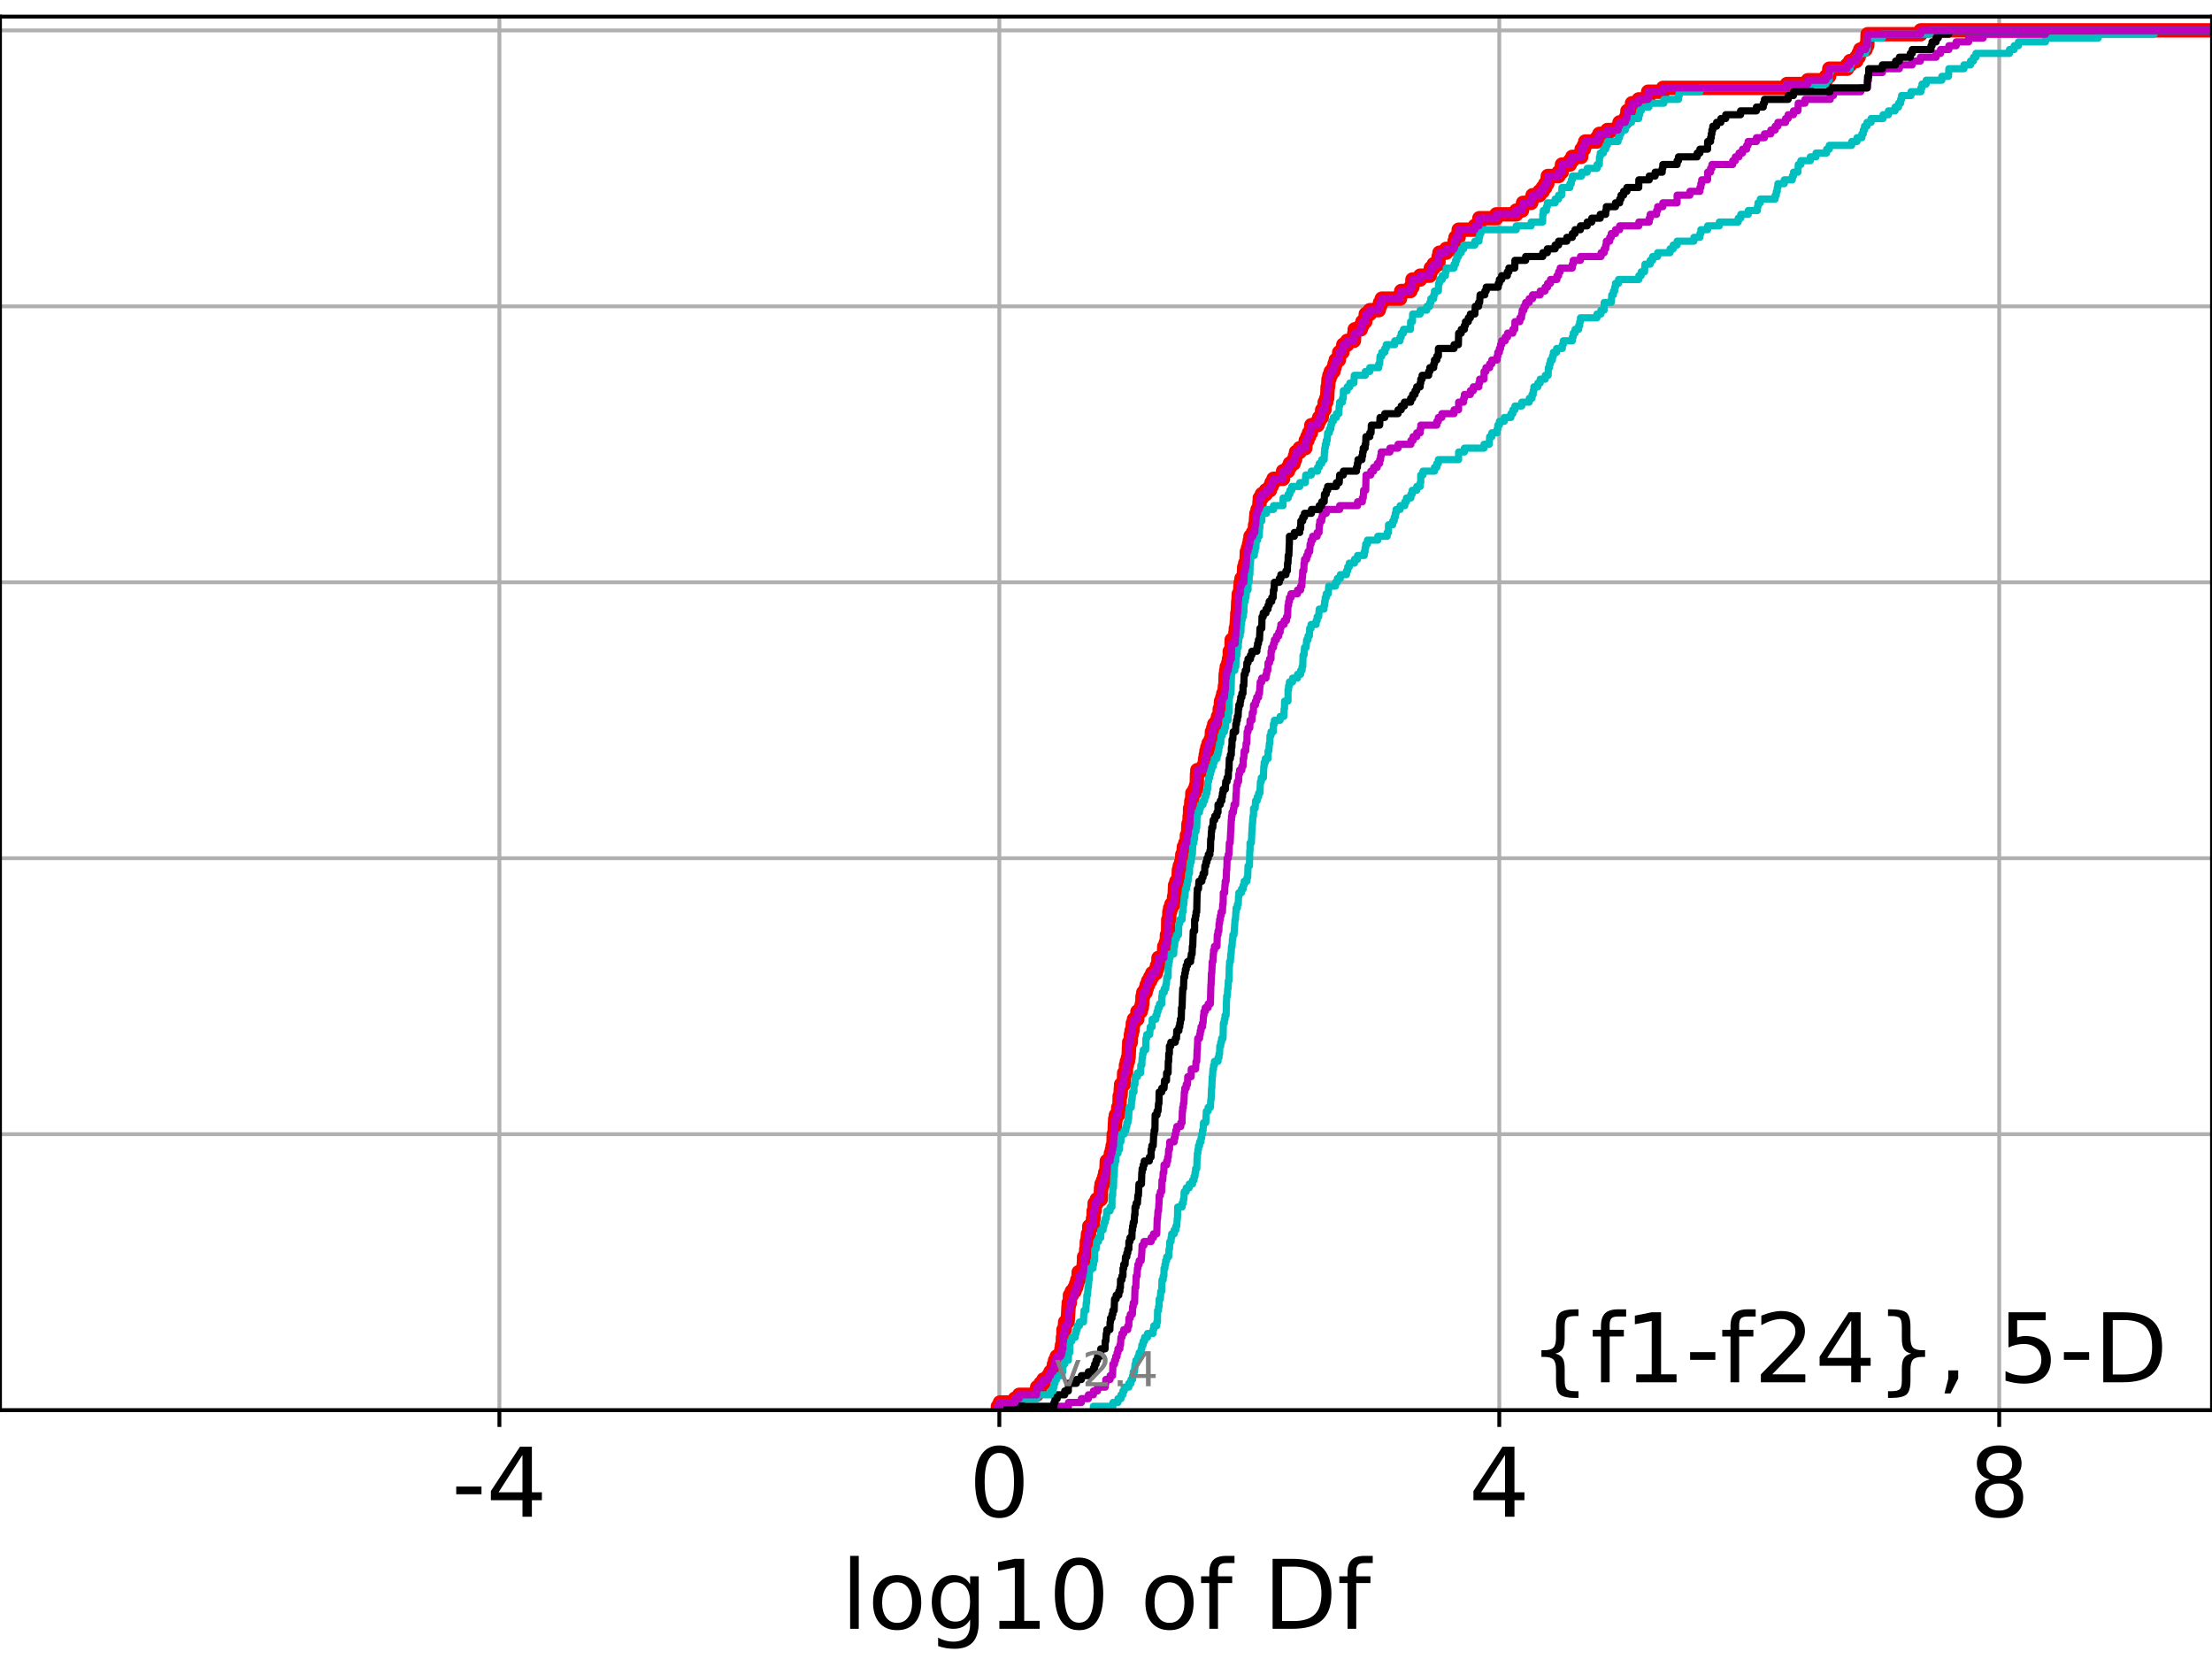 <?xml version="1.0" encoding="utf-8" standalone="no"?>
<!DOCTYPE svg PUBLIC "-//W3C//DTD SVG 1.1//EN"
  "http://www.w3.org/Graphics/SVG/1.1/DTD/svg11.dtd">
<!-- Created with matplotlib (https://matplotlib.org/) -->
<svg height="345.6pt" version="1.1" viewBox="0 0 460.8 345.6" width="460.8pt" xmlns="http://www.w3.org/2000/svg" xmlns:xlink="http://www.w3.org/1999/xlink">
 <defs>
  <style type="text/css">
*{stroke-linecap:butt;stroke-linejoin:round;}
  </style>
 </defs>
 <g id="figure_1">
  <g id="patch_1">
   <path d="M 0 345.6 
L 460.8 345.6 
L 460.8 0 
L 0 0 
z
" style="fill:#ffffff;"/>
  </g>
  <g id="axes_1">
   <g id="patch_2">
    <path d="M 0 293.76 
L 460.8 293.76 
L 460.8 3.456 
L 0 3.456 
z
" style="fill:#ffffff;"/>
   </g>
   <g id="matplotlib.axis_1">
    <g id="xtick_1">
     <g id="line2d_1">
      <path clip-path="url(#p7991bc2bdb)" d="M 104.034 293.76 
L 104.034 3.456 
" style="fill:none;stroke:#b0b0b0;stroke-linecap:square;stroke-width:0.8;"/>
     </g>
     <g id="line2d_2">
      <defs>
       <path d="M 0 0 
L 0 3.5 
" id="m75f42b748f" style="stroke:#000000;stroke-width:0.8;"/>
      </defs>
      <g>
       <use style="stroke:#000000;stroke-width:0.8;" x="104.034" xlink:href="#m75f42b748f" y="293.76"/>
      </g>
     </g>
     <g id="text_1">
      <!-- -4 -->
      <defs>
       <path d="M 4.891 31.391 
L 31.203 31.391 
L 31.203 23.391 
L 4.891 23.391 
z
" id="DejaVuSans-45"/>
       <path d="M 37.797 64.312 
L 12.891 25.391 
L 37.797 25.391 
z
M 35.203 72.906 
L 47.609 72.906 
L 47.609 25.391 
L 58.016 25.391 
L 58.016 17.188 
L 47.609 17.188 
L 47.609 0 
L 37.797 0 
L 37.797 17.188 
L 4.891 17.188 
L 4.891 26.703 
z
" id="DejaVuSans-52"/>
      </defs>
      <g transform="translate(94.064 315.957)scale(0.2 -0.2)">
       <use xlink:href="#DejaVuSans-45"/>
       <use x="36.084" xlink:href="#DejaVuSans-52"/>
      </g>
     </g>
    </g>
    <g id="xtick_2">
     <g id="line2d_3">
      <path clip-path="url(#p7991bc2bdb)" d="M 208.181 293.76 
L 208.181 3.456 
" style="fill:none;stroke:#b0b0b0;stroke-linecap:square;stroke-width:0.8;"/>
     </g>
     <g id="line2d_4">
      <g>
       <use style="stroke:#000000;stroke-width:0.8;" x="208.181" xlink:href="#m75f42b748f" y="293.76"/>
      </g>
     </g>
     <g id="text_2">
      <!-- 0 -->
      <defs>
       <path d="M 31.781 66.406 
Q 24.172 66.406 20.328 58.906 
Q 16.5 51.422 16.5 36.375 
Q 16.5 21.391 20.328 13.891 
Q 24.172 6.391 31.781 6.391 
Q 39.453 6.391 43.281 13.891 
Q 47.125 21.391 47.125 36.375 
Q 47.125 51.422 43.281 58.906 
Q 39.453 66.406 31.781 66.406 
z
M 31.781 74.219 
Q 44.047 74.219 50.516 64.516 
Q 56.984 54.828 56.984 36.375 
Q 56.984 17.969 50.516 8.266 
Q 44.047 -1.422 31.781 -1.422 
Q 19.531 -1.422 13.062 8.266 
Q 6.594 17.969 6.594 36.375 
Q 6.594 54.828 13.062 64.516 
Q 19.531 74.219 31.781 74.219 
z
" id="DejaVuSans-48"/>
      </defs>
      <g transform="translate(201.819 315.957)scale(0.2 -0.2)">
       <use xlink:href="#DejaVuSans-48"/>
      </g>
     </g>
    </g>
    <g id="xtick_3">
     <g id="line2d_5">
      <path clip-path="url(#p7991bc2bdb)" d="M 312.328 293.76 
L 312.328 3.456 
" style="fill:none;stroke:#b0b0b0;stroke-linecap:square;stroke-width:0.8;"/>
     </g>
     <g id="line2d_6">
      <g>
       <use style="stroke:#000000;stroke-width:0.8;" x="312.328" xlink:href="#m75f42b748f" y="293.76"/>
      </g>
     </g>
     <g id="text_3">
      <!-- 4 -->
      <g transform="translate(305.966 315.957)scale(0.2 -0.2)">
       <use xlink:href="#DejaVuSans-52"/>
      </g>
     </g>
    </g>
    <g id="xtick_4">
     <g id="line2d_7">
      <path clip-path="url(#p7991bc2bdb)" d="M 416.475 293.76 
L 416.475 3.456 
" style="fill:none;stroke:#b0b0b0;stroke-linecap:square;stroke-width:0.8;"/>
     </g>
     <g id="line2d_8">
      <g>
       <use style="stroke:#000000;stroke-width:0.8;" x="416.475" xlink:href="#m75f42b748f" y="293.76"/>
      </g>
     </g>
     <g id="text_4">
      <!-- 8 -->
      <defs>
       <path d="M 31.781 34.625 
Q 24.75 34.625 20.719 30.859 
Q 16.703 27.094 16.703 20.516 
Q 16.703 13.922 20.719 10.156 
Q 24.75 6.391 31.781 6.391 
Q 38.812 6.391 42.859 10.172 
Q 46.922 13.969 46.922 20.516 
Q 46.922 27.094 42.891 30.859 
Q 38.875 34.625 31.781 34.625 
z
M 21.922 38.812 
Q 15.578 40.375 12.031 44.719 
Q 8.5 49.078 8.5 55.328 
Q 8.5 64.062 14.719 69.141 
Q 20.953 74.219 31.781 74.219 
Q 42.672 74.219 48.875 69.141 
Q 55.078 64.062 55.078 55.328 
Q 55.078 49.078 51.531 44.719 
Q 48 40.375 41.703 38.812 
Q 48.828 37.156 52.797 32.312 
Q 56.781 27.484 56.781 20.516 
Q 56.781 9.906 50.312 4.234 
Q 43.844 -1.422 31.781 -1.422 
Q 19.734 -1.422 13.25 4.234 
Q 6.781 9.906 6.781 20.516 
Q 6.781 27.484 10.781 32.312 
Q 14.797 37.156 21.922 38.812 
z
M 18.312 54.391 
Q 18.312 48.734 21.844 45.562 
Q 25.391 42.391 31.781 42.391 
Q 38.141 42.391 41.719 45.562 
Q 45.312 48.734 45.312 54.391 
Q 45.312 60.062 41.719 63.234 
Q 38.141 66.406 31.781 66.406 
Q 25.391 66.406 21.844 63.234 
Q 18.312 60.062 18.312 54.391 
z
" id="DejaVuSans-56"/>
      </defs>
      <g transform="translate(410.113 315.957)scale(0.2 -0.2)">
       <use xlink:href="#DejaVuSans-56"/>
      </g>
     </g>
    </g>
    <g id="text_5">
     <!-- log10 of Df -->
     <defs>
      <path d="M 9.422 75.984 
L 18.406 75.984 
L 18.406 0 
L 9.422 0 
z
" id="DejaVuSans-108"/>
      <path d="M 30.609 48.391 
Q 23.391 48.391 19.188 42.75 
Q 14.984 37.109 14.984 27.297 
Q 14.984 17.484 19.156 11.844 
Q 23.344 6.203 30.609 6.203 
Q 37.797 6.203 41.984 11.859 
Q 46.188 17.531 46.188 27.297 
Q 46.188 37.016 41.984 42.703 
Q 37.797 48.391 30.609 48.391 
z
M 30.609 56 
Q 42.328 56 49.016 48.375 
Q 55.719 40.766 55.719 27.297 
Q 55.719 13.875 49.016 6.219 
Q 42.328 -1.422 30.609 -1.422 
Q 18.844 -1.422 12.172 6.219 
Q 5.516 13.875 5.516 27.297 
Q 5.516 40.766 12.172 48.375 
Q 18.844 56 30.609 56 
z
" id="DejaVuSans-111"/>
      <path d="M 45.406 27.984 
Q 45.406 37.75 41.375 43.109 
Q 37.359 48.484 30.078 48.484 
Q 22.859 48.484 18.828 43.109 
Q 14.797 37.75 14.797 27.984 
Q 14.797 18.266 18.828 12.891 
Q 22.859 7.516 30.078 7.516 
Q 37.359 7.516 41.375 12.891 
Q 45.406 18.266 45.406 27.984 
z
M 54.391 6.781 
Q 54.391 -7.172 48.188 -13.984 
Q 42 -20.797 29.203 -20.797 
Q 24.469 -20.797 20.266 -20.094 
Q 16.062 -19.391 12.109 -17.922 
L 12.109 -9.188 
Q 16.062 -11.328 19.922 -12.344 
Q 23.781 -13.375 27.781 -13.375 
Q 36.625 -13.375 41.016 -8.766 
Q 45.406 -4.156 45.406 5.172 
L 45.406 9.625 
Q 42.625 4.781 38.281 2.391 
Q 33.938 0 27.875 0 
Q 17.828 0 11.672 7.656 
Q 5.516 15.328 5.516 27.984 
Q 5.516 40.672 11.672 48.328 
Q 17.828 56 27.875 56 
Q 33.938 56 38.281 53.609 
Q 42.625 51.219 45.406 46.391 
L 45.406 54.688 
L 54.391 54.688 
z
" id="DejaVuSans-103"/>
      <path d="M 12.406 8.297 
L 28.516 8.297 
L 28.516 63.922 
L 10.984 60.406 
L 10.984 69.391 
L 28.422 72.906 
L 38.281 72.906 
L 38.281 8.297 
L 54.391 8.297 
L 54.391 0 
L 12.406 0 
z
" id="DejaVuSans-49"/>
      <path id="DejaVuSans-32"/>
      <path d="M 37.109 75.984 
L 37.109 68.5 
L 28.516 68.5 
Q 23.688 68.5 21.797 66.547 
Q 19.922 64.594 19.922 59.516 
L 19.922 54.688 
L 34.719 54.688 
L 34.719 47.703 
L 19.922 47.703 
L 19.922 0 
L 10.891 0 
L 10.891 47.703 
L 2.297 47.703 
L 2.297 54.688 
L 10.891 54.688 
L 10.891 58.5 
Q 10.891 67.625 15.141 71.797 
Q 19.391 75.984 28.609 75.984 
z
" id="DejaVuSans-102"/>
      <path d="M 19.672 64.797 
L 19.672 8.109 
L 31.594 8.109 
Q 46.688 8.109 53.688 14.938 
Q 60.688 21.781 60.688 36.531 
Q 60.688 51.172 53.688 57.984 
Q 46.688 64.797 31.594 64.797 
z
M 9.812 72.906 
L 30.078 72.906 
Q 51.266 72.906 61.172 64.094 
Q 71.094 55.281 71.094 36.531 
Q 71.094 17.672 61.125 8.828 
Q 51.172 0 30.078 0 
L 9.812 0 
z
" id="DejaVuSans-68"/>
     </defs>
     <g transform="translate(175.214 339.313)scale(0.2 -0.2)">
      <use xlink:href="#DejaVuSans-108"/>
      <use x="27.783" xlink:href="#DejaVuSans-111"/>
      <use x="88.965" xlink:href="#DejaVuSans-103"/>
      <use x="152.441" xlink:href="#DejaVuSans-49"/>
      <use x="216.064" xlink:href="#DejaVuSans-48"/>
      <use x="279.688" xlink:href="#DejaVuSans-32"/>
      <use x="311.475" xlink:href="#DejaVuSans-111"/>
      <use x="372.656" xlink:href="#DejaVuSans-102"/>
      <use x="407.861" xlink:href="#DejaVuSans-32"/>
      <use x="439.648" xlink:href="#DejaVuSans-68"/>
      <use x="516.65" xlink:href="#DejaVuSans-102"/>
     </g>
    </g>
   </g>
   <g id="matplotlib.axis_2">
    <g id="ytick_1">
     <g id="line2d_9">
      <path clip-path="url(#p7991bc2bdb)" d="M 0 293.76 
L 460.8 293.76 
" style="fill:none;stroke:#b0b0b0;stroke-linecap:square;stroke-width:0.8;"/>
     </g>
     <g id="line2d_10">
      <defs>
       <path d="M 0 0 
L -3.5 0 
" id="m7ccc004da8" style="stroke:#000000;stroke-width:0.8;"/>
      </defs>
      <g>
       <use style="stroke:#000000;stroke-width:0.8;" x="0" xlink:href="#m7ccc004da8" y="293.76"/>
      </g>
     </g>
    </g>
    <g id="ytick_2">
     <g id="line2d_11">
      <path clip-path="url(#p7991bc2bdb)" d="M 0 236.274 
L 460.8 236.274 
" style="fill:none;stroke:#b0b0b0;stroke-linecap:square;stroke-width:0.8;"/>
     </g>
     <g id="line2d_12">
      <g>
       <use style="stroke:#000000;stroke-width:0.8;" x="0" xlink:href="#m7ccc004da8" y="236.274"/>
      </g>
     </g>
    </g>
    <g id="ytick_3">
     <g id="line2d_13">
      <path clip-path="url(#p7991bc2bdb)" d="M 0 178.788 
L 460.8 178.788 
" style="fill:none;stroke:#b0b0b0;stroke-linecap:square;stroke-width:0.8;"/>
     </g>
     <g id="line2d_14">
      <g>
       <use style="stroke:#000000;stroke-width:0.8;" x="0" xlink:href="#m7ccc004da8" y="178.788"/>
      </g>
     </g>
    </g>
    <g id="ytick_4">
     <g id="line2d_15">
      <path clip-path="url(#p7991bc2bdb)" d="M 0 121.302 
L 460.8 121.302 
" style="fill:none;stroke:#b0b0b0;stroke-linecap:square;stroke-width:0.8;"/>
     </g>
     <g id="line2d_16">
      <g>
       <use style="stroke:#000000;stroke-width:0.8;" x="0" xlink:href="#m7ccc004da8" y="121.302"/>
      </g>
     </g>
    </g>
    <g id="ytick_5">
     <g id="line2d_17">
      <path clip-path="url(#p7991bc2bdb)" d="M 0 63.816 
L 460.8 63.816 
" style="fill:none;stroke:#b0b0b0;stroke-linecap:square;stroke-width:0.8;"/>
     </g>
     <g id="line2d_18">
      <g>
       <use style="stroke:#000000;stroke-width:0.8;" x="0" xlink:href="#m7ccc004da8" y="63.816"/>
      </g>
     </g>
    </g>
    <g id="ytick_6">
     <g id="line2d_19">
      <path clip-path="url(#p7991bc2bdb)" d="M 0 6.33 
L 460.8 6.33 
" style="fill:none;stroke:#b0b0b0;stroke-linecap:square;stroke-width:0.8;"/>
     </g>
     <g id="line2d_20">
      <g>
       <use style="stroke:#000000;stroke-width:0.8;" x="0" xlink:href="#m7ccc004da8" y="6.33"/>
      </g>
     </g>
    </g>
   </g>
   <g id="line2d_21">
    <path clip-path="url(#p7991bc2bdb)" d="M 207.89 293.76 
L 207.89 292.962 
L 208.303 292.962 
L 208.303 292.163 
L 211.42 292.163 
L 211.42 291.365 
L 212.314 291.365 
L 212.314 290.566 
L 215.929 290.566 
L 215.929 289.768 
L 216.058 289.768 
L 216.058 288.97 
L 216.777 288.97 
L 216.777 288.171 
L 217.377 288.171 
L 217.377 287.373 
L 218.38 287.373 
L 218.38 286.574 
L 218.83 286.574 
L 218.83 285.776 
L 219.399 285.776 
L 219.399 284.977 
L 219.561 284.977 
L 219.561 284.179 
L 219.785 284.179 
L 219.785 283.381 
L 220.133 283.381 
L 220.133 282.582 
L 220.93 282.582 
L 220.93 281.784 
L 221.121 281.784 
L 221.121 280.985 
L 221.235 280.985 
L 221.235 280.187 
L 221.403 280.187 
L 221.426 278.59 
L 221.533 278.59 
L 221.544 276.993 
L 221.801 276.993 
L 221.892 275.396 
L 222.395 275.396 
L 222.502 273.8 
L 222.508 273.8 
L 222.587 272.203 
L 222.64 272.203 
L 222.64 271.404 
L 222.87 271.404 
L 222.888 269.808 
L 223.278 269.808 
L 223.278 269.009 
L 223.857 269.009 
L 223.857 268.211 
L 224.18 268.211 
L 224.18 267.412 
L 224.413 267.412 
L 224.413 266.614 
L 224.705 266.614 
L 224.71 265.017 
L 225.541 265.017 
L 225.541 264.219 
L 225.714 264.219 
L 225.821 262.622 
L 225.827 262.622 
L 225.827 261.823 
L 226.201 261.823 
L 226.278 260.227 
L 226.379 260.227 
L 226.411 258.63 
L 226.545 258.63 
L 226.655 257.033 
L 226.901 257.033 
L 226.919 255.436 
L 227.651 255.436 
L 227.687 253.839 
L 227.823 253.839 
L 227.826 252.242 
L 228.033 252.242 
L 228.04 250.646 
L 228.479 250.646 
L 228.479 249.847 
L 229.304 249.847 
L 229.361 247.452 
L 229.473 247.452 
L 229.473 246.653 
L 229.794 246.653 
L 229.794 245.855 
L 230.064 245.855 
L 230.064 245.057 
L 230.232 245.057 
L 230.232 244.258 
L 230.467 244.258 
L 230.57 241.863 
L 231.251 241.863 
L 231.251 241.065 
L 231.418 241.065 
L 231.418 240.266 
L 231.637 240.266 
L 231.637 239.468 
L 231.787 239.468 
L 231.787 238.669 
L 231.96 238.669 
L 232.013 236.274 
L 232.178 236.274 
L 232.272 233.879 
L 232.311 233.879 
L 232.311 233.08 
L 232.459 233.08 
L 232.459 232.282 
L 232.903 232.282 
L 232.952 230.685 
L 233.198 230.685 
L 233.258 228.29 
L 233.426 228.29 
L 233.495 226.693 
L 233.554 226.693 
L 233.554 225.895 
L 234.114 225.895 
L 234.186 223.499 
L 234.554 223.499 
L 234.555 221.903 
L 234.737 221.903 
L 234.737 221.104 
L 234.972 221.104 
L 234.972 220.306 
L 235.103 220.306 
L 235.21 217.91 
L 235.235 217.91 
L 235.235 217.112 
L 235.567 217.112 
L 235.583 215.515 
L 235.728 215.515 
L 235.728 214.717 
L 235.927 214.717 
L 235.995 213.12 
L 236.227 213.12 
L 236.227 212.322 
L 236.91 212.322 
L 236.949 210.725 
L 237.627 210.725 
L 237.627 209.926 
L 237.859 209.926 
L 237.859 209.128 
L 237.97 209.128 
L 238.015 207.531 
L 238.17 207.531 
L 238.17 206.733 
L 238.664 206.733 
L 238.664 205.934 
L 238.882 205.934 
L 238.882 205.136 
L 239.189 205.136 
L 239.189 204.337 
L 239.615 204.337 
L 239.615 203.539 
L 240.023 203.539 
L 240.023 202.741 
L 240.784 202.741 
L 240.784 201.942 
L 241.027 201.942 
L 241.027 201.144 
L 241.286 201.144 
L 241.337 199.547 
L 242.457 199.547 
L 242.537 197.152 
L 242.856 197.152 
L 242.856 196.353 
L 243.074 196.353 
L 243.089 194.756 
L 243.335 194.756 
L 243.37 191.563 
L 243.578 191.563 
L 243.602 189.966 
L 243.758 189.966 
L 243.758 189.168 
L 244.027 189.168 
L 244.027 188.369 
L 244.517 188.369 
L 244.582 186.772 
L 244.693 186.772 
L 244.798 184.377 
L 245.065 184.377 
L 245.065 183.579 
L 245.492 183.579 
L 245.587 181.183 
L 245.769 181.183 
L 245.769 180.385 
L 246.053 180.385 
L 246.053 179.587 
L 246.246 179.587 
L 246.3 177.99 
L 246.538 177.99 
L 246.624 176.393 
L 246.93 176.393 
L 246.93 175.594 
L 247.244 175.594 
L 247.25 173.998 
L 247.482 173.998 
L 247.587 171.602 
L 247.786 171.602 
L 247.829 170.006 
L 247.912 170.006 
L 247.916 168.409 
L 248.113 168.409 
L 248.186 166.812 
L 248.357 166.812 
L 248.387 165.215 
L 248.862 165.215 
L 248.862 164.417 
L 249.16 164.417 
L 249.16 163.618 
L 249.304 163.618 
L 249.356 161.223 
L 249.424 161.223 
L 249.424 160.425 
L 250.621 160.425 
L 250.621 159.626 
L 250.942 159.626 
L 251.05 158.029 
L 251.183 158.029 
L 251.183 157.231 
L 251.32 157.231 
L 251.32 156.432 
L 251.522 156.432 
L 251.522 155.634 
L 251.772 155.634 
L 251.772 154.836 
L 252.206 154.836 
L 252.206 154.037 
L 252.424 154.037 
L 252.469 152.44 
L 252.74 152.44 
L 252.74 151.642 
L 252.951 151.642 
L 252.951 150.844 
L 253.519 150.844 
L 253.519 150.045 
L 253.735 150.045 
L 253.735 149.247 
L 254.062 149.247 
L 254.098 147.65 
L 254.295 147.65 
L 254.365 146.053 
L 254.632 146.053 
L 254.632 145.255 
L 254.831 145.255 
L 254.831 144.456 
L 255.076 144.456 
L 255.181 142.859 
L 255.266 142.859 
L 255.336 140.464 
L 255.442 140.464 
L 255.442 139.666 
L 255.566 139.666 
L 255.566 138.867 
L 255.871 138.867 
L 255.871 138.069 
L 256.016 138.069 
L 256.016 137.27 
L 256.183 137.27 
L 256.183 135.674 
L 256.527 135.674 
L 256.585 133.278 
L 257.311 133.278 
L 257.367 131.682 
L 257.44 131.682 
L 257.44 130.883 
L 257.575 130.883 
L 257.672 129.286 
L 257.708 129.286 
L 257.76 127.69 
L 257.855 127.69 
L 257.947 125.294 
L 257.992 125.294 
L 258.077 123.697 
L 258.347 123.697 
L 258.405 122.101 
L 258.467 122.101 
L 258.467 121.302 
L 258.63 121.302 
L 258.63 120.504 
L 259.105 120.504 
L 259.196 118.109 
L 259.406 118.109 
L 259.406 117.31 
L 259.673 117.31 
L 259.742 114.915 
L 259.987 114.915 
L 259.987 114.116 
L 260.208 114.116 
L 260.208 113.318 
L 260.366 113.318 
L 260.366 112.52 
L 260.501 112.52 
L 260.501 111.721 
L 261.015 111.721 
L 261.015 110.923 
L 261.403 110.923 
L 261.461 109.326 
L 261.59 109.326 
L 261.677 107.729 
L 261.742 107.729 
L 261.742 106.931 
L 261.972 106.931 
L 261.972 106.132 
L 262.309 106.132 
L 262.384 104.535 
L 262.438 104.535 
L 262.438 103.737 
L 262.868 103.737 
L 262.868 102.939 
L 263.702 102.939 
L 263.702 102.14 
L 264.546 102.14 
L 264.546 101.342 
L 264.881 101.342 
L 264.881 100.543 
L 265.29 100.543 
L 265.29 99.745 
L 267.283 99.745 
L 267.286 98.148 
L 268.317 98.148 
L 268.317 97.35 
L 268.708 97.35 
L 268.708 96.551 
L 269.5 96.551 
L 269.5 95.753 
L 269.785 95.753 
L 269.785 94.954 
L 269.989 94.954 
L 269.989 94.156 
L 270.759 94.156 
L 270.759 93.358 
L 271.918 93.358 
L 272.011 91.761 
L 272.361 91.761 
L 272.361 90.962 
L 272.69 90.962 
L 272.69 90.164 
L 273.084 90.164 
L 273.17 88.567 
L 274.475 88.567 
L 274.475 87.769 
L 274.817 87.769 
L 274.817 86.97 
L 275.34 86.97 
L 275.439 85.373 
L 275.902 85.373 
L 275.962 83.777 
L 276.283 83.777 
L 276.283 82.978 
L 276.469 82.978 
L 276.573 80.583 
L 276.677 80.583 
L 276.758 78.986 
L 276.935 78.986 
L 276.935 78.188 
L 277.23 78.188 
L 277.23 77.389 
L 277.783 77.389 
L 277.783 76.591 
L 278.015 76.591 
L 278.015 75.792 
L 278.256 75.792 
L 278.256 74.994 
L 278.906 74.994 
L 278.982 73.397 
L 279.654 73.397 
L 279.654 72.599 
L 279.832 72.599 
L 279.832 71.8 
L 280.649 71.8 
L 280.649 71.002 
L 282.041 71.002 
L 282.119 69.405 
L 282.209 69.405 
L 282.209 68.607 
L 283.485 68.607 
L 283.485 67.808 
L 283.818 67.808 
L 283.818 67.01 
L 284.417 67.01 
L 284.516 65.413 
L 285.352 65.413 
L 285.352 64.615 
L 287.22 64.615 
L 287.22 63.816 
L 287.488 63.816 
L 287.488 63.018 
L 287.849 63.018 
L 287.849 62.219 
L 291.647 62.219 
L 291.647 61.421 
L 291.899 61.421 
L 291.899 60.623 
L 293.824 60.623 
L 293.824 59.824 
L 294.233 59.824 
L 294.237 58.227 
L 295.85 58.227 
L 295.85 57.429 
L 297.855 57.429 
L 297.855 56.63 
L 298.07 56.63 
L 298.07 55.832 
L 298.665 55.832 
L 298.665 55.034 
L 299.639 55.034 
L 299.69 53.437 
L 299.864 53.437 
L 299.864 52.638 
L 301.27 52.638 
L 301.27 51.84 
L 302.907 51.84 
L 303.012 50.243 
L 303.211 50.243 
L 303.211 49.445 
L 303.845 49.445 
L 303.875 47.848 
L 307.239 47.848 
L 307.239 47.05 
L 308.1 47.05 
L 308.183 45.453 
L 311.704 45.453 
L 311.704 44.654 
L 315.864 44.654 
L 315.864 43.856 
L 317.057 43.856 
L 317.057 43.057 
L 317.277 43.057 
L 317.277 42.259 
L 318.973 42.259 
L 318.973 41.461 
L 319.273 41.461 
L 319.273 40.662 
L 320.693 40.662 
L 320.693 39.864 
L 321.387 39.864 
L 321.387 39.065 
L 321.902 39.065 
L 321.902 38.267 
L 322.339 38.267 
L 322.435 36.67 
L 324.687 36.67 
L 324.687 35.872 
L 325.327 35.872 
L 325.385 34.275 
L 327.035 34.275 
L 327.035 33.476 
L 327.539 33.476 
L 327.539 32.678 
L 329.393 32.678 
L 329.478 31.081 
L 329.947 31.081 
L 329.947 30.283 
L 330.233 30.283 
L 330.233 29.484 
L 332.701 29.484 
L 332.701 28.686 
L 333.172 28.686 
L 333.172 27.888 
L 334.841 27.888 
L 334.841 27.089 
L 337.068 27.089 
L 337.068 26.291 
L 337.38 26.291 
L 337.38 25.492 
L 338.576 25.492 
L 338.576 24.694 
L 338.908 24.694 
L 338.908 23.895 
L 339.022 23.895 
L 339.022 23.097 
L 339.864 23.097 
L 339.864 22.299 
L 339.978 22.299 
L 339.978 21.5 
L 341.376 21.5 
L 341.376 20.702 
L 343.327 20.702 
L 343.338 19.105 
L 346.452 19.105 
L 346.452 18.307 
L 372.253 18.307 
L 372.253 17.508 
L 376.619 17.508 
L 376.619 16.71 
L 380.381 16.71 
L 380.381 15.911 
L 381.036 15.911 
L 381.075 14.314 
L 384.783 14.314 
L 384.783 13.516 
L 385.411 13.516 
L 385.411 12.718 
L 386.694 12.718 
L 386.694 11.919 
L 387.188 11.919 
L 387.188 11.121 
L 387.518 11.121 
L 387.518 10.322 
L 388.636 10.322 
L 388.636 9.524 
L 388.98 9.524 
L 389.057 7.129 
L 400.114 7.129 
L 400.114 6.33 
L 400.114 6.33 
L 460.8 6.33 
L 460.8 6.33 
" style="fill:none;stroke:#ff0000;stroke-linecap:square;stroke-width:3;"/>
   </g>
   <g id="line2d_22">
    <path clip-path="url(#p7991bc2bdb)" d="M 227.776 293.76 
L 227.776 292.962 
L 231.842 292.962 
L 231.842 292.163 
L 232.889 292.163 
L 232.889 291.365 
L 233.519 291.365 
L 233.519 290.566 
L 233.918 290.566 
L 233.918 289.768 
L 234.202 289.768 
L 234.202 288.97 
L 235.156 288.97 
L 235.156 288.171 
L 235.61 288.171 
L 235.61 287.373 
L 235.941 287.373 
L 235.941 286.574 
L 236.074 286.574 
L 236.074 285.776 
L 236.342 285.776 
L 236.446 284.179 
L 236.627 284.179 
L 236.627 283.381 
L 237.055 283.381 
L 237.055 282.582 
L 237.305 282.582 
L 237.305 281.784 
L 237.736 281.784 
L 237.736 280.985 
L 237.859 280.985 
L 237.859 280.187 
L 238.132 280.187 
L 238.132 279.389 
L 238.434 279.389 
L 238.434 278.59 
L 239.044 278.59 
L 239.044 277.792 
L 240.195 277.792 
L 240.195 276.993 
L 240.349 276.993 
L 240.349 276.195 
L 240.974 276.195 
L 240.974 275.396 
L 241.123 275.396 
L 241.143 273.001 
L 241.341 273.001 
L 241.341 272.203 
L 241.458 272.203 
L 241.479 270.606 
L 241.718 270.606 
L 241.804 269.009 
L 242.002 269.009 
L 242.067 266.614 
L 242.312 266.614 
L 242.312 265.815 
L 242.455 265.815 
L 242.491 264.219 
L 242.673 264.219 
L 242.673 263.42 
L 242.822 263.42 
L 242.822 262.622 
L 243.04 262.622 
L 243.04 261.823 
L 243.453 261.823 
L 243.532 260.227 
L 243.624 260.227 
L 243.697 258.63 
L 243.957 258.63 
L 243.957 257.831 
L 244.076 257.831 
L 244.076 257.033 
L 244.6 257.033 
L 244.6 256.234 
L 244.949 256.234 
L 244.949 255.436 
L 245.139 255.436 
L 245.237 253.839 
L 245.287 253.839 
L 245.338 251.444 
L 246.246 251.444 
L 246.246 250.646 
L 246.511 250.646 
L 246.511 249.847 
L 246.624 249.847 
L 246.686 248.25 
L 247.113 248.25 
L 247.113 247.452 
L 247.745 247.452 
L 247.745 246.653 
L 248.425 246.653 
L 248.425 245.855 
L 248.744 245.855 
L 248.744 245.057 
L 248.942 245.057 
L 248.942 244.258 
L 249.061 244.258 
L 249.061 243.46 
L 249.309 243.46 
L 249.377 241.065 
L 249.424 241.065 
L 249.424 240.266 
L 249.543 240.266 
L 249.543 239.468 
L 249.666 239.468 
L 249.666 238.669 
L 249.897 238.669 
L 249.897 237.871 
L 250.185 237.871 
L 250.185 237.072 
L 250.328 237.072 
L 250.328 236.274 
L 250.504 236.274 
L 250.504 235.476 
L 250.621 235.476 
L 250.715 233.879 
L 251.189 233.879 
L 251.3 231.484 
L 251.673 231.484 
L 251.673 230.685 
L 252.141 230.685 
L 252.233 229.088 
L 252.293 229.088 
L 252.386 226.693 
L 252.44 226.693 
L 252.529 224.298 
L 252.593 224.298 
L 252.679 222.701 
L 252.805 222.701 
L 252.805 221.903 
L 252.992 221.903 
L 252.992 221.104 
L 253.735 221.104 
L 253.735 220.306 
L 253.945 220.306 
L 253.945 219.507 
L 254.069 219.507 
L 254.101 217.91 
L 254.296 217.91 
L 254.296 217.112 
L 254.478 217.112 
L 254.478 216.314 
L 254.778 216.314 
L 254.854 213.12 
L 255.052 213.12 
L 255.052 212.322 
L 255.198 212.322 
L 255.198 211.523 
L 255.421 211.523 
L 255.505 208.33 
L 255.535 208.33 
L 255.535 207.531 
L 255.659 207.531 
L 255.754 205.934 
L 255.829 205.934 
L 255.874 204.337 
L 256.016 204.337 
L 256.091 201.144 
L 256.142 201.144 
L 256.142 200.345 
L 256.309 200.345 
L 256.394 198.749 
L 256.462 198.749 
L 256.544 197.152 
L 256.663 197.152 
L 256.733 195.555 
L 256.824 195.555 
L 256.824 194.756 
L 257.061 194.756 
L 257.169 193.16 
L 257.177 193.16 
L 257.28 191.563 
L 257.365 191.563 
L 257.454 189.966 
L 257.499 189.966 
L 257.499 189.168 
L 257.772 189.168 
L 257.772 188.369 
L 257.959 188.369 
L 258.004 186.772 
L 258.077 186.772 
L 258.077 185.974 
L 258.625 185.974 
L 258.625 185.175 
L 258.981 185.175 
L 258.981 184.377 
L 259.187 184.377 
L 259.187 183.579 
L 259.767 183.579 
L 259.767 182.78 
L 259.916 182.78 
L 259.987 180.385 
L 260.276 180.385 
L 260.353 177.191 
L 260.407 177.191 
L 260.409 175.594 
L 260.683 175.594 
L 260.783 173.199 
L 260.807 173.199 
L 260.878 171.602 
L 260.921 171.602 
L 261.018 170.006 
L 261.125 170.006 
L 261.136 168.409 
L 261.464 168.409 
L 261.562 166.812 
L 261.895 166.812 
L 261.895 166.013 
L 262.196 166.013 
L 262.196 165.215 
L 262.461 165.215 
L 262.569 162.82 
L 262.746 162.82 
L 262.746 162.021 
L 263.19 162.021 
L 263.277 159.626 
L 263.352 159.626 
L 263.352 158.828 
L 263.593 158.828 
L 263.593 158.029 
L 264.147 158.029 
L 264.159 156.432 
L 264.332 156.432 
L 264.427 154.836 
L 264.53 154.836 
L 264.558 153.239 
L 264.774 153.239 
L 264.774 152.44 
L 265.247 152.44 
L 265.274 150.844 
L 265.481 150.844 
L 265.481 150.045 
L 266.672 150.045 
L 266.672 149.247 
L 267.444 149.247 
L 267.504 147.65 
L 267.579 147.65 
L 267.598 146.053 
L 268.313 146.053 
L 268.322 143.658 
L 268.443 143.658 
L 268.443 142.859 
L 268.607 142.859 
L 268.607 142.061 
L 269.264 142.061 
L 269.264 141.263 
L 270.297 141.263 
L 270.297 140.464 
L 270.948 140.464 
L 270.948 139.666 
L 271.244 139.666 
L 271.244 138.867 
L 271.383 138.867 
L 271.447 136.472 
L 271.654 136.472 
L 271.756 134.875 
L 272.089 134.875 
L 272.196 133.278 
L 272.483 133.278 
L 272.483 132.48 
L 272.762 132.48 
L 272.83 130.883 
L 273.12 130.883 
L 273.12 130.085 
L 274.173 130.085 
L 274.173 129.286 
L 274.381 129.286 
L 274.381 128.488 
L 274.706 128.488 
L 274.817 126.891 
L 275.818 126.891 
L 275.818 126.093 
L 275.938 126.093 
L 275.938 125.294 
L 276.063 125.294 
L 276.063 124.496 
L 276.283 124.496 
L 276.283 123.697 
L 276.7 123.697 
L 276.791 122.101 
L 278.196 122.101 
L 278.196 121.302 
L 278.593 121.302 
L 278.593 120.504 
L 279.214 120.504 
L 279.214 119.705 
L 280.497 119.705 
L 280.497 118.907 
L 280.749 118.907 
L 280.749 118.109 
L 281.081 118.109 
L 281.081 117.31 
L 282.162 117.31 
L 282.162 116.512 
L 282.806 116.512 
L 282.806 115.713 
L 284.198 115.713 
L 284.198 114.915 
L 284.373 114.915 
L 284.373 114.116 
L 284.5 114.116 
L 284.5 113.318 
L 284.866 113.318 
L 284.866 112.52 
L 287.019 112.52 
L 287.019 111.721 
L 288.972 111.721 
L 288.972 110.923 
L 289.241 110.923 
L 289.246 109.326 
L 290.127 109.326 
L 290.127 108.528 
L 290.443 108.528 
L 290.443 107.729 
L 290.66 107.729 
L 290.66 106.931 
L 290.835 106.931 
L 290.835 106.132 
L 291.675 106.132 
L 291.675 105.334 
L 292.648 105.334 
L 292.648 104.535 
L 292.996 104.535 
L 292.996 103.737 
L 293.917 103.737 
L 293.917 102.939 
L 294.188 102.939 
L 294.188 102.14 
L 295.13 102.14 
L 295.13 101.342 
L 295.85 101.342 
L 295.85 100.543 
L 295.97 100.543 
L 295.971 98.947 
L 296.431 98.947 
L 296.431 98.148 
L 298.831 98.148 
L 298.831 97.35 
L 299.315 97.35 
L 299.315 96.551 
L 299.639 96.551 
L 299.639 95.753 
L 303.845 95.753 
L 303.863 94.156 
L 305.061 94.156 
L 305.061 93.358 
L 309.143 93.358 
L 309.143 92.559 
L 310.232 92.559 
L 310.325 90.962 
L 310.777 90.962 
L 310.777 90.164 
L 311.877 90.164 
L 311.877 89.366 
L 312.011 89.366 
L 312.011 88.567 
L 312.349 88.567 
L 312.349 87.769 
L 313.369 87.769 
L 313.369 86.97 
L 314.745 86.97 
L 314.745 86.172 
L 315.152 86.172 
L 315.152 85.373 
L 315.59 85.373 
L 315.59 84.575 
L 317.017 84.575 
L 317.017 83.777 
L 318.575 83.777 
L 318.575 82.978 
L 319.145 82.978 
L 319.145 82.18 
L 319.394 82.18 
L 319.394 81.381 
L 319.536 81.381 
L 319.536 80.583 
L 320.364 80.583 
L 320.364 79.785 
L 320.858 79.785 
L 320.858 78.986 
L 321.907 78.986 
L 321.907 78.188 
L 322.509 78.188 
L 322.549 76.591 
L 322.792 76.591 
L 322.792 75.792 
L 322.992 75.792 
L 322.992 74.994 
L 323.395 74.994 
L 323.395 74.196 
L 323.59 74.196 
L 323.59 73.397 
L 324.27 73.397 
L 324.27 72.599 
L 325.456 72.599 
L 325.456 71.8 
L 325.658 71.8 
L 325.658 71.002 
L 327.539 71.002 
L 327.539 70.204 
L 327.731 70.204 
L 327.731 69.405 
L 328.117 69.405 
L 328.117 68.607 
L 328.872 68.607 
L 328.872 67.808 
L 329.093 67.808 
L 329.093 67.01 
L 329.238 67.01 
L 329.238 66.211 
L 332.676 66.211 
L 332.676 65.413 
L 333.51 65.413 
L 333.51 64.615 
L 334.168 64.615 
L 334.184 63.018 
L 335.656 63.018 
L 335.76 61.421 
L 336.105 61.421 
L 336.105 60.623 
L 336.379 60.623 
L 336.379 59.824 
L 336.536 59.824 
L 336.536 59.026 
L 337.169 59.026 
L 337.169 58.227 
L 341.403 58.227 
L 341.403 57.429 
L 341.886 57.429 
L 341.886 56.63 
L 342.585 56.63 
L 342.682 55.034 
L 343.768 55.034 
L 343.768 54.235 
L 344.269 54.235 
L 344.269 53.437 
L 345.315 53.437 
L 345.315 52.638 
L 347.91 52.638 
L 347.91 51.84 
L 348.557 51.84 
L 348.557 51.042 
L 349.376 51.042 
L 349.376 50.243 
L 352.865 50.243 
L 352.865 49.445 
L 354.119 49.445 
L 354.119 48.646 
L 354.325 48.646 
L 354.325 47.848 
L 355.731 47.848 
L 355.731 47.05 
L 358.166 47.05 
L 358.166 46.251 
L 362.101 46.251 
L 362.101 45.453 
L 362.634 45.453 
L 362.634 44.654 
L 364.2 44.654 
L 364.2 43.856 
L 366.099 43.856 
L 366.099 43.057 
L 366.224 43.057 
L 366.224 42.259 
L 366.703 42.259 
L 366.703 41.461 
L 369.802 41.461 
L 369.802 40.662 
L 370.042 40.662 
L 370.042 39.864 
L 370.233 39.864 
L 370.233 39.065 
L 370.36 39.065 
L 370.36 38.267 
L 371.692 38.267 
L 371.692 37.469 
L 373.367 37.469 
L 373.367 36.67 
L 373.616 36.67 
L 373.616 35.872 
L 374.537 35.872 
L 374.609 34.275 
L 375.148 34.275 
L 375.148 33.476 
L 377.121 33.476 
L 377.121 32.678 
L 378.31 32.678 
L 378.31 31.88 
L 380.522 31.88 
L 380.522 31.081 
L 381.07 31.081 
L 381.07 30.283 
L 385.741 30.283 
L 385.741 29.484 
L 386.846 29.484 
L 386.846 28.686 
L 387.866 28.686 
L 387.866 27.888 
L 388.151 27.888 
L 388.151 27.089 
L 388.406 27.089 
L 388.406 26.291 
L 388.929 26.291 
L 388.929 25.492 
L 389.788 25.492 
L 389.788 24.694 
L 392.276 24.694 
L 392.276 23.895 
L 393.394 23.895 
L 393.394 23.097 
L 394.78 23.097 
L 394.78 22.299 
L 395.503 22.299 
L 395.503 21.5 
L 395.932 21.5 
L 395.932 20.702 
L 396.138 20.702 
L 396.138 19.903 
L 398.086 19.903 
L 398.086 19.105 
L 400.154 19.105 
L 400.154 18.307 
L 400.394 18.307 
L 400.394 17.508 
L 401.26 17.508 
L 401.26 16.71 
L 404.52 16.71 
L 404.52 15.911 
L 405.912 15.911 
L 405.982 14.314 
L 409.136 14.314 
L 409.136 13.516 
L 410.494 13.516 
L 410.494 12.718 
L 411.107 12.718 
L 411.107 11.919 
L 411.633 11.919 
L 411.633 11.121 
L 418.612 11.121 
L 418.612 10.322 
L 419.591 10.322 
L 419.591 9.524 
L 420.473 9.524 
L 420.473 8.726 
L 426.117 8.726 
L 426.117 7.927 
L 437.094 7.927 
L 437.094 7.129 
L 448.757 7.129 
L 448.757 6.33 
L 448.757 6.33 
L 460.8 6.33 
L 460.8 6.33 
" style="fill:none;stroke:#00bfbf;stroke-linecap:square;stroke-width:1.5;"/>
   </g>
   <g id="line2d_23">
    <path clip-path="url(#p7991bc2bdb)" d="M 220.236 293.76 
L 220.236 292.962 
L 222.587 292.962 
L 222.587 292.163 
L 225.272 292.163 
L 225.272 291.365 
L 226.73 291.365 
L 226.73 290.566 
L 227.776 290.566 
L 227.776 289.768 
L 228.633 289.768 
L 228.633 288.97 
L 230.232 288.97 
L 230.232 288.171 
L 230.362 288.171 
L 230.362 287.373 
L 231.251 287.373 
L 231.251 286.574 
L 231.767 286.574 
L 231.842 284.179 
L 232.184 284.179 
L 232.184 283.381 
L 232.414 283.381 
L 232.414 282.582 
L 232.709 282.582 
L 232.709 281.784 
L 232.889 281.784 
L 232.889 280.985 
L 233.297 280.985 
L 233.297 280.187 
L 233.424 280.187 
L 233.519 278.59 
L 233.72 278.59 
L 233.72 277.792 
L 234.092 277.792 
L 234.092 276.993 
L 234.928 276.993 
L 234.928 276.195 
L 235.156 276.195 
L 235.17 274.598 
L 235.457 274.598 
L 235.457 273.8 
L 235.898 273.8 
L 235.941 272.203 
L 236.074 272.203 
L 236.074 271.404 
L 236.36 271.404 
L 236.446 268.211 
L 236.612 268.211 
L 236.681 265.815 
L 236.856 265.815 
L 236.949 264.219 
L 237.042 264.219 
L 237.042 263.42 
L 237.305 263.42 
L 237.305 262.622 
L 237.736 262.622 
L 237.847 261.025 
L 237.859 261.025 
L 237.924 259.428 
L 238.311 259.428 
L 238.311 258.63 
L 239.798 258.63 
L 239.798 257.831 
L 240.283 257.831 
L 240.283 257.033 
L 240.974 257.033 
L 241.067 253.839 
L 241.143 253.839 
L 241.231 252.242 
L 241.341 252.242 
L 241.428 250.646 
L 241.458 250.646 
L 241.479 249.049 
L 241.718 249.049 
L 241.718 248.25 
L 242.002 248.25 
L 242.067 245.855 
L 242.228 245.855 
L 242.312 244.258 
L 242.448 244.258 
L 242.491 242.661 
L 243.04 242.661 
L 243.04 241.863 
L 243.249 241.863 
L 243.249 241.065 
L 243.376 241.065 
L 243.453 239.468 
L 243.624 239.468 
L 243.676 237.871 
L 244.6 237.871 
L 244.6 237.072 
L 244.775 237.072 
L 244.775 236.274 
L 244.949 236.274 
L 244.949 235.476 
L 245.139 235.476 
L 245.139 234.677 
L 245.977 234.677 
L 245.977 233.879 
L 246.246 233.879 
L 246.3 231.484 
L 246.374 231.484 
L 246.374 230.685 
L 246.511 230.685 
L 246.511 229.887 
L 246.624 229.887 
L 246.722 227.491 
L 246.808 227.491 
L 246.808 226.693 
L 247.113 226.693 
L 247.113 225.895 
L 247.377 225.895 
L 247.427 224.298 
L 248.139 224.298 
L 248.157 222.701 
L 249.061 222.701 
L 249.16 221.104 
L 249.303 221.104 
L 249.377 218.709 
L 249.414 218.709 
L 249.514 216.314 
L 249.897 216.314 
L 249.897 215.515 
L 250.036 215.515 
L 250.036 214.717 
L 250.196 214.717 
L 250.196 213.918 
L 250.504 213.918 
L 250.504 213.12 
L 250.621 213.12 
L 250.715 211.523 
L 250.797 211.523 
L 250.797 210.725 
L 251.069 210.725 
L 251.069 209.926 
L 251.673 209.926 
L 251.673 209.128 
L 252.141 209.128 
L 252.252 205.136 
L 252.293 205.136 
L 252.364 202.741 
L 252.436 202.741 
L 252.529 200.345 
L 252.67 200.345 
L 252.74 198.749 
L 252.805 198.749 
L 252.805 197.95 
L 252.992 197.95 
L 252.992 197.152 
L 253.519 197.152 
L 253.585 194.756 
L 253.735 194.756 
L 253.735 193.958 
L 253.908 193.958 
L 253.955 192.361 
L 254.069 192.361 
L 254.069 191.563 
L 254.216 191.563 
L 254.216 190.764 
L 254.379 190.764 
L 254.379 189.966 
L 254.656 189.966 
L 254.707 188.369 
L 254.797 188.369 
L 254.84 185.974 
L 255.121 185.974 
L 255.174 184.377 
L 255.236 184.377 
L 255.236 183.579 
L 255.421 183.579 
L 255.505 181.183 
L 255.561 181.183 
L 255.626 178.788 
L 255.869 178.788 
L 255.869 177.99 
L 256.016 177.99 
L 256.091 175.594 
L 256.264 175.594 
L 256.369 173.199 
L 256.394 173.199 
L 256.5 170.804 
L 256.552 170.804 
L 256.552 170.006 
L 256.663 170.006 
L 256.663 169.207 
L 256.949 169.207 
L 256.949 168.409 
L 257.061 168.409 
L 257.061 167.61 
L 257.405 167.61 
L 257.499 165.215 
L 257.546 165.215 
L 257.584 163.618 
L 257.76 163.618 
L 257.76 162.82 
L 258.016 162.82 
L 258.077 161.223 
L 258.226 161.223 
L 258.226 160.425 
L 258.701 160.425 
L 258.701 159.626 
L 258.943 159.626 
L 258.981 158.029 
L 259.105 158.029 
L 259.183 156.432 
L 259.5 156.432 
L 259.593 154.836 
L 259.744 154.836 
L 259.802 152.44 
L 259.987 152.44 
L 259.987 151.642 
L 260.353 151.642 
L 260.409 150.045 
L 260.807 150.045 
L 260.878 148.448 
L 261.096 148.448 
L 261.136 146.851 
L 261.534 146.851 
L 261.534 146.053 
L 261.793 146.053 
L 261.793 145.255 
L 262.196 145.255 
L 262.196 144.456 
L 262.378 144.456 
L 262.461 142.859 
L 262.517 142.859 
L 262.517 142.061 
L 262.854 142.061 
L 262.854 141.263 
L 263.728 141.263 
L 263.728 140.464 
L 263.887 140.464 
L 263.887 139.666 
L 264.112 139.666 
L 264.159 138.069 
L 264.471 138.069 
L 264.471 137.27 
L 264.774 137.27 
L 264.785 135.674 
L 264.922 135.674 
L 264.922 134.875 
L 265.29 134.875 
L 265.29 134.077 
L 265.481 134.077 
L 265.481 133.278 
L 265.914 133.278 
L 265.914 132.48 
L 266.386 132.48 
L 266.386 131.682 
L 266.672 131.682 
L 266.672 130.883 
L 266.825 130.883 
L 266.825 130.085 
L 267.504 130.085 
L 267.504 129.286 
L 268.002 129.286 
L 268.002 128.488 
L 268.22 128.488 
L 268.315 126.093 
L 268.443 126.093 
L 268.443 125.294 
L 268.607 125.294 
L 268.607 124.496 
L 268.939 124.496 
L 268.939 123.697 
L 270.297 123.697 
L 270.297 122.899 
L 270.948 122.899 
L 270.948 122.101 
L 271.198 122.101 
L 271.244 120.504 
L 271.32 120.504 
L 271.383 118.907 
L 271.611 118.907 
L 271.654 117.31 
L 271.756 117.31 
L 271.756 116.512 
L 272.196 116.512 
L 272.196 115.713 
L 272.483 115.713 
L 272.483 114.915 
L 272.83 114.915 
L 272.927 113.318 
L 273.12 113.318 
L 273.12 112.52 
L 273.449 112.52 
L 273.449 111.721 
L 274.381 111.721 
L 274.381 110.923 
L 274.789 110.923 
L 274.817 109.326 
L 274.935 109.326 
L 274.935 108.528 
L 275.34 108.528 
L 275.34 107.729 
L 275.49 107.729 
L 275.49 106.931 
L 276.283 106.931 
L 276.283 106.132 
L 279.072 106.132 
L 279.072 105.334 
L 282.806 105.334 
L 282.806 104.535 
L 283.798 104.535 
L 283.798 103.737 
L 283.987 103.737 
L 284.065 102.14 
L 284.5 102.14 
L 284.572 98.947 
L 285.562 98.947 
L 285.562 98.148 
L 286.15 98.148 
L 286.15 97.35 
L 286.903 97.35 
L 286.903 96.551 
L 287.408 96.551 
L 287.408 95.753 
L 287.601 95.753 
L 287.601 94.954 
L 287.73 94.954 
L 287.73 94.156 
L 289.548 94.156 
L 289.548 93.358 
L 291.24 93.358 
L 291.24 92.559 
L 293.917 92.559 
L 293.917 91.761 
L 294.37 91.761 
L 294.37 90.962 
L 295.13 90.962 
L 295.13 90.164 
L 295.85 90.164 
L 295.85 89.366 
L 295.971 89.366 
L 295.971 88.567 
L 299.315 88.567 
L 299.315 87.769 
L 299.639 87.769 
L 299.639 86.97 
L 300.359 86.97 
L 300.359 86.172 
L 302.907 86.172 
L 302.907 85.373 
L 303.845 85.373 
L 303.863 83.777 
L 304.893 83.777 
L 304.893 82.978 
L 305.061 82.978 
L 305.061 82.18 
L 306.301 82.18 
L 306.301 81.381 
L 306.923 81.381 
L 306.923 80.583 
L 308.07 80.583 
L 308.07 79.785 
L 308.238 79.785 
L 308.238 78.986 
L 309.143 78.986 
L 309.152 77.389 
L 309.545 77.389 
L 309.545 76.591 
L 310.325 76.591 
L 310.325 75.792 
L 310.777 75.792 
L 310.777 74.994 
L 311.877 74.994 
L 311.877 74.196 
L 312.011 74.196 
L 312.011 73.397 
L 312.349 73.397 
L 312.349 72.599 
L 312.592 72.599 
L 312.592 71.8 
L 312.83 71.8 
L 312.83 71.002 
L 313.556 71.002 
L 313.556 70.204 
L 314.055 70.204 
L 314.055 69.405 
L 315.152 69.405 
L 315.152 68.607 
L 315.556 68.607 
L 315.59 67.01 
L 316.606 67.01 
L 316.606 66.211 
L 316.969 66.211 
L 316.969 65.413 
L 317.097 65.413 
L 317.097 64.615 
L 317.469 64.615 
L 317.469 63.816 
L 317.822 63.816 
L 317.822 63.018 
L 318.558 63.018 
L 318.558 62.219 
L 319.257 62.219 
L 319.257 61.421 
L 320.858 61.421 
L 320.858 60.623 
L 321.869 60.623 
L 321.869 59.824 
L 322.39 59.824 
L 322.39 59.026 
L 322.992 59.026 
L 322.992 58.227 
L 324.335 58.227 
L 324.335 57.429 
L 324.687 57.429 
L 324.687 56.63 
L 325.016 56.63 
L 325.016 55.832 
L 327.539 55.832 
L 327.539 55.034 
L 327.731 55.034 
L 327.731 54.235 
L 329.238 54.235 
L 329.238 53.437 
L 333.535 53.437 
L 333.535 52.638 
L 334.184 52.638 
L 334.184 51.84 
L 334.498 51.84 
L 334.498 51.042 
L 334.625 51.042 
L 334.625 50.243 
L 335.333 50.243 
L 335.333 49.445 
L 335.656 49.445 
L 335.656 48.646 
L 336.536 48.646 
L 336.536 47.848 
L 337.406 47.848 
L 337.406 47.05 
L 341.403 47.05 
L 341.403 46.251 
L 343.563 46.251 
L 343.563 45.453 
L 343.768 45.453 
L 343.768 44.654 
L 345.098 44.654 
L 345.098 43.856 
L 345.315 43.856 
L 345.315 43.057 
L 346.395 43.057 
L 346.395 42.259 
L 349.367 42.259 
L 349.376 40.662 
L 352.041 40.662 
L 352.041 39.864 
L 354.119 39.864 
L 354.119 39.065 
L 354.325 39.065 
L 354.325 38.267 
L 354.494 38.267 
L 354.494 37.469 
L 355.714 37.469 
L 355.731 35.872 
L 356.337 35.872 
L 356.337 35.073 
L 356.62 35.073 
L 356.62 34.275 
L 360.953 34.275 
L 360.953 33.476 
L 361.503 33.476 
L 361.503 32.678 
L 362.265 32.678 
L 362.265 31.88 
L 362.998 31.88 
L 362.998 31.081 
L 363.857 31.081 
L 363.857 30.283 
L 364.158 30.283 
L 364.158 29.484 
L 365.893 29.484 
L 365.893 28.686 
L 367.573 28.686 
L 367.573 27.888 
L 368.895 27.888 
L 368.895 27.089 
L 369.802 27.089 
L 369.802 26.291 
L 370.36 26.291 
L 370.36 25.492 
L 371.967 25.492 
L 371.967 24.694 
L 372.504 24.694 
L 372.504 23.895 
L 373.616 23.895 
L 373.616 23.097 
L 374.537 23.097 
L 374.609 21.5 
L 376.005 21.5 
L 376.005 20.702 
L 381.282 20.702 
L 381.282 19.903 
L 381.941 19.903 
L 381.941 19.105 
L 387.63 19.105 
L 387.63 18.307 
L 388.98 18.307 
L 389.057 16.71 
L 389.255 16.71 
L 389.3 15.113 
L 392.136 15.113 
L 392.136 14.314 
L 395.674 14.314 
L 395.674 13.516 
L 398.351 13.516 
L 398.351 12.718 
L 400.057 12.718 
L 400.057 11.919 
L 403.329 11.919 
L 403.329 11.121 
L 404.251 11.121 
L 404.251 10.322 
L 405.982 10.322 
L 405.982 9.524 
L 407.507 9.524 
L 407.507 8.726 
L 410.108 8.726 
L 410.108 7.927 
L 413.135 7.927 
L 413.135 7.129 
L 426.117 7.129 
L 426.117 6.33 
L 426.117 6.33 
L 460.8 6.33 
L 460.8 6.33 
" style="fill:none;stroke:#bf00bf;stroke-linecap:square;stroke-width:1.5;"/>
   </g>
   <g id="line2d_24">
    <path clip-path="url(#p7991bc2bdb)" d="M 208.303 293.76 
L 208.303 292.962 
L 219.561 292.962 
L 219.561 292.163 
L 219.785 292.163 
L 219.785 291.365 
L 220.236 291.365 
L 220.236 290.566 
L 221.801 290.566 
L 221.801 289.768 
L 222.551 289.768 
L 222.587 288.171 
L 224.25 288.171 
L 224.25 287.373 
L 225.272 287.373 
L 225.272 286.574 
L 226.73 286.574 
L 226.73 285.776 
L 227.776 285.776 
L 227.776 284.977 
L 228.04 284.977 
L 228.04 284.179 
L 228.328 284.179 
L 228.328 283.381 
L 228.633 283.381 
L 228.633 282.582 
L 229.146 282.582 
L 229.146 281.784 
L 229.313 281.784 
L 229.313 280.985 
L 230.213 280.985 
L 230.232 279.389 
L 230.362 279.389 
L 230.467 277.792 
L 230.57 277.792 
L 230.57 276.993 
L 231.21 276.993 
L 231.251 275.396 
L 231.334 275.396 
L 231.334 274.598 
L 231.643 274.598 
L 231.643 273.8 
L 231.828 273.8 
L 231.828 273.001 
L 232.099 273.001 
L 232.184 270.606 
L 232.52 270.606 
L 232.52 269.808 
L 233.067 269.808 
L 233.067 269.009 
L 233.297 269.009 
L 233.297 268.211 
L 233.409 268.211 
L 233.424 266.614 
L 233.72 266.614 
L 233.72 265.815 
L 233.932 265.815 
L 233.949 264.219 
L 234.092 264.219 
L 234.092 263.42 
L 234.367 263.42 
L 234.468 261.823 
L 234.737 261.823 
L 234.737 261.025 
L 234.928 261.025 
L 234.928 260.227 
L 235.158 260.227 
L 235.17 258.63 
L 235.403 258.63 
L 235.403 257.831 
L 235.799 257.831 
L 235.842 256.234 
L 235.941 256.234 
L 235.941 255.436 
L 236.074 255.436 
L 236.074 254.638 
L 236.264 254.638 
L 236.36 253.041 
L 236.436 253.041 
L 236.446 251.444 
L 236.681 251.444 
L 236.681 250.646 
L 236.949 250.646 
L 237.042 249.049 
L 237.155 249.049 
L 237.266 246.653 
L 237.783 246.653 
L 237.859 244.258 
L 237.924 244.258 
L 237.924 243.46 
L 238.157 243.46 
L 238.157 242.661 
L 238.375 242.661 
L 238.375 241.863 
L 239.421 241.863 
L 239.421 241.065 
L 239.778 241.065 
L 239.798 239.468 
L 239.948 239.468 
L 239.948 238.669 
L 240.23 238.669 
L 240.338 236.274 
L 240.428 236.274 
L 240.428 235.476 
L 240.593 235.476 
L 240.636 232.282 
L 241.027 232.282 
L 241.027 231.484 
L 241.231 231.484 
L 241.341 229.887 
L 241.428 229.887 
L 241.466 227.491 
L 242.018 227.491 
L 242.018 226.693 
L 242.491 226.693 
L 242.589 225.096 
L 243.004 225.096 
L 243.028 223.499 
L 243.335 223.499 
L 243.376 221.104 
L 243.453 221.104 
L 243.472 219.507 
L 243.602 219.507 
L 243.611 217.91 
L 243.899 217.91 
L 243.899 217.112 
L 244.833 217.112 
L 244.833 216.314 
L 245.084 216.314 
L 245.139 214.717 
L 245.587 214.717 
L 245.587 213.918 
L 245.769 213.918 
L 245.769 213.12 
L 245.896 213.12 
L 245.896 212.322 
L 246.075 212.322 
L 246.136 209.926 
L 246.246 209.926 
L 246.349 206.733 
L 246.374 206.733 
L 246.374 205.934 
L 246.54 205.934 
L 246.624 203.539 
L 246.808 203.539 
L 246.808 202.741 
L 246.93 202.741 
L 246.93 201.942 
L 247.113 201.942 
L 247.113 201.144 
L 247.377 201.144 
L 247.377 200.345 
L 248.028 200.345 
L 248.028 199.547 
L 248.157 199.547 
L 248.157 198.749 
L 248.338 198.749 
L 248.387 197.152 
L 248.471 197.152 
L 248.573 193.958 
L 248.86 193.958 
L 248.862 191.563 
L 249.048 191.563 
L 249.048 190.764 
L 249.16 190.764 
L 249.16 189.966 
L 249.299 189.966 
L 249.377 185.974 
L 249.424 185.974 
L 249.424 185.175 
L 249.662 185.175 
L 249.756 183.579 
L 250.375 183.579 
L 250.375 182.78 
L 250.621 182.78 
L 250.621 181.982 
L 250.942 181.982 
L 250.993 180.385 
L 251.204 180.385 
L 251.204 179.587 
L 251.438 179.587 
L 251.438 178.788 
L 251.711 178.788 
L 251.711 177.99 
L 252.047 177.99 
L 252.047 177.191 
L 252.158 177.191 
L 252.206 174.796 
L 252.293 174.796 
L 252.364 173.199 
L 252.424 173.199 
L 252.424 172.401 
L 252.644 172.401 
L 252.74 170.804 
L 253.063 170.804 
L 253.063 170.006 
L 253.519 170.006 
L 253.519 169.207 
L 253.735 169.207 
L 253.736 167.61 
L 254.216 167.61 
L 254.216 166.812 
L 254.529 166.812 
L 254.529 166.013 
L 254.656 166.013 
L 254.656 165.215 
L 254.797 165.215 
L 254.797 164.417 
L 255.266 164.417 
L 255.336 162.82 
L 255.617 162.82 
L 255.617 162.021 
L 255.869 162.021 
L 255.922 160.425 
L 256.016 160.425 
L 256.091 158.029 
L 256.314 158.029 
L 256.314 157.231 
L 256.5 157.231 
L 256.527 155.634 
L 256.631 155.634 
L 256.663 154.037 
L 256.819 154.037 
L 256.897 152.44 
L 257.405 152.44 
L 257.44 150.844 
L 257.584 150.844 
L 257.584 150.045 
L 257.76 150.045 
L 257.76 149.247 
L 257.922 149.247 
L 257.992 147.65 
L 258.077 147.65 
L 258.077 146.851 
L 258.347 146.851 
L 258.347 146.053 
L 258.461 146.053 
L 258.461 145.255 
L 258.701 145.255 
L 258.701 144.456 
L 258.932 144.456 
L 258.943 142.859 
L 259.105 142.859 
L 259.183 140.464 
L 259.406 140.464 
L 259.406 139.666 
L 259.694 139.666 
L 259.751 138.069 
L 259.987 138.069 
L 259.987 137.27 
L 260.501 137.27 
L 260.501 136.472 
L 260.779 136.472 
L 260.779 135.674 
L 261.831 135.674 
L 261.831 134.875 
L 261.972 134.875 
L 261.972 134.077 
L 262.164 134.077 
L 262.164 133.278 
L 262.378 133.278 
L 262.481 130.883 
L 262.854 130.883 
L 262.897 128.488 
L 263.148 128.488 
L 263.148 127.69 
L 263.728 127.69 
L 263.728 126.891 
L 264.159 126.891 
L 264.159 126.093 
L 264.395 126.093 
L 264.395 125.294 
L 264.922 125.294 
L 264.922 124.496 
L 265.218 124.496 
L 265.29 122.899 
L 265.419 122.899 
L 265.481 121.302 
L 266.499 121.302 
L 266.499 120.504 
L 266.825 120.504 
L 266.825 119.705 
L 267.891 119.705 
L 267.891 118.907 
L 268.18 118.907 
L 268.22 117.31 
L 268.313 117.31 
L 268.358 115.713 
L 268.489 115.713 
L 268.58 113.318 
L 268.602 113.318 
L 268.607 111.721 
L 269.629 111.721 
L 269.629 110.923 
L 270.759 110.923 
L 270.759 110.124 
L 270.948 110.124 
L 270.987 108.528 
L 271.383 108.528 
L 271.383 107.729 
L 271.738 107.729 
L 271.738 106.931 
L 273.199 106.931 
L 273.199 106.132 
L 274.817 106.132 
L 274.817 105.334 
L 275.34 105.334 
L 275.34 104.535 
L 275.847 104.535 
L 275.91 102.939 
L 276.283 102.939 
L 276.283 102.14 
L 276.573 102.14 
L 276.573 101.342 
L 278.396 101.342 
L 278.396 100.543 
L 278.982 100.543 
L 279.072 98.947 
L 279.845 98.947 
L 279.845 98.148 
L 282.579 98.148 
L 282.579 97.35 
L 282.765 97.35 
L 282.765 96.551 
L 282.892 96.551 
L 282.892 95.753 
L 283.717 95.753 
L 283.717 94.954 
L 283.869 94.954 
L 283.869 94.156 
L 283.985 94.156 
L 283.985 93.358 
L 284.387 93.358 
L 284.387 92.559 
L 284.503 92.559 
L 284.548 90.962 
L 285.352 90.962 
L 285.352 90.164 
L 285.613 90.164 
L 285.672 88.567 
L 287.408 88.567 
L 287.488 86.97 
L 288.474 86.97 
L 288.474 86.172 
L 291.24 86.172 
L 291.24 85.373 
L 291.899 85.373 
L 291.899 84.575 
L 292.561 84.575 
L 292.561 83.777 
L 293.86 83.777 
L 293.86 82.978 
L 294.279 82.978 
L 294.279 82.18 
L 294.775 82.18 
L 294.775 81.381 
L 295.13 81.381 
L 295.13 80.583 
L 295.85 80.583 
L 295.85 79.785 
L 295.971 79.785 
L 295.971 78.986 
L 296.252 78.986 
L 296.252 78.188 
L 297.618 78.188 
L 297.618 77.389 
L 297.855 77.389 
L 297.855 76.591 
L 298.665 76.591 
L 298.665 75.792 
L 298.823 75.792 
L 298.823 74.994 
L 299.315 74.994 
L 299.315 74.196 
L 299.639 74.196 
L 299.649 72.599 
L 302.907 72.599 
L 302.907 71.8 
L 303.805 71.8 
L 303.863 69.405 
L 304.406 69.405 
L 304.406 68.607 
L 305.061 68.607 
L 305.061 67.808 
L 305.279 67.808 
L 305.279 67.01 
L 305.878 67.01 
L 305.878 66.211 
L 306.301 66.211 
L 306.301 65.413 
L 307.239 65.413 
L 307.324 63.816 
L 308.016 63.816 
L 308.016 63.018 
L 308.238 63.018 
L 308.332 61.421 
L 309.322 61.421 
L 309.322 60.623 
L 309.609 60.623 
L 309.609 59.824 
L 312.115 59.824 
L 312.115 59.026 
L 312.349 59.026 
L 312.349 58.227 
L 312.83 58.227 
L 312.83 57.429 
L 314.002 57.429 
L 314.002 56.63 
L 314.329 56.63 
L 314.329 55.832 
L 315.556 55.832 
L 315.59 54.235 
L 317.822 54.235 
L 317.822 53.437 
L 321.387 53.437 
L 321.387 52.638 
L 322.339 52.638 
L 322.339 51.84 
L 323.961 51.84 
L 323.961 51.042 
L 324.687 51.042 
L 324.687 50.243 
L 326.396 50.243 
L 326.396 49.445 
L 327.539 49.445 
L 327.539 48.646 
L 328.105 48.646 
L 328.105 47.848 
L 329.238 47.848 
L 329.238 47.05 
L 330.642 47.05 
L 330.642 46.251 
L 331.592 46.251 
L 331.592 45.453 
L 333.357 45.453 
L 333.357 44.654 
L 334.498 44.654 
L 334.498 43.856 
L 334.625 43.856 
L 334.625 43.057 
L 336.536 43.057 
L 336.536 42.259 
L 337.406 42.259 
L 337.406 41.461 
L 337.686 41.461 
L 337.686 40.662 
L 338.228 40.662 
L 338.228 39.864 
L 338.908 39.864 
L 338.908 39.065 
L 341.376 39.065 
L 341.403 37.469 
L 343.563 37.469 
L 343.563 36.67 
L 344.795 36.67 
L 344.795 35.872 
L 346.262 35.872 
L 346.262 35.073 
L 346.395 35.073 
L 346.395 34.275 
L 349.367 34.275 
L 349.367 33.476 
L 349.657 33.476 
L 349.657 32.678 
L 353.559 32.678 
L 353.559 31.88 
L 354.119 31.88 
L 354.119 31.081 
L 355.714 31.081 
L 355.731 29.484 
L 356.337 29.484 
L 356.337 28.686 
L 356.487 28.686 
L 356.487 27.888 
L 356.62 27.888 
L 356.62 27.089 
L 356.807 27.089 
L 356.807 26.291 
L 357.596 26.291 
L 357.596 25.492 
L 358.487 25.492 
L 358.487 24.694 
L 359.5 24.694 
L 359.5 23.895 
L 362.592 23.895 
L 362.592 23.097 
L 365.893 23.097 
L 365.893 22.299 
L 367.323 22.299 
L 367.323 21.5 
L 367.573 21.5 
L 367.573 20.702 
L 372.504 20.702 
L 372.504 19.903 
L 373.616 19.903 
L 373.616 19.105 
L 381.216 19.105 
L 381.216 18.307 
L 388.98 18.307 
L 389.057 15.911 
L 389.255 15.911 
L 389.3 14.314 
L 392.136 14.314 
L 392.136 13.516 
L 394.893 13.516 
L 394.893 12.718 
L 395.674 12.718 
L 395.674 11.919 
L 397.946 11.919 
L 397.946 11.121 
L 398.351 11.121 
L 398.351 10.322 
L 402.257 10.322 
L 402.257 9.524 
L 402.482 9.524 
L 402.482 8.726 
L 403.329 8.726 
L 403.329 7.927 
L 403.778 7.927 
L 403.778 7.129 
L 405.982 7.129 
L 405.982 6.33 
L 405.982 6.33 
L 460.8 6.33 
L 460.8 6.33 
" style="fill:none;stroke:#000000;stroke-linecap:square;stroke-width:1.5;"/>
   </g>
   <g id="line2d_25">
    <path clip-path="url(#p7991bc2bdb)" d="M 207.89 293.76 
L 207.89 292.962 
L 208.303 292.962 
L 208.303 292.163 
L 211.42 292.163 
L 211.42 291.365 
L 216.058 291.365 
L 216.058 290.566 
L 218.83 290.566 
L 218.83 289.768 
L 219.399 289.768 
L 219.399 288.97 
L 219.561 288.97 
L 219.561 288.171 
L 219.785 288.171 
L 219.785 287.373 
L 220.133 287.373 
L 220.133 286.574 
L 221.235 286.574 
L 221.235 285.776 
L 221.403 285.776 
L 221.426 284.179 
L 221.801 284.179 
L 221.801 283.381 
L 222.551 283.381 
L 222.587 281.784 
L 222.853 281.784 
L 222.896 279.389 
L 223.278 279.389 
L 223.278 278.59 
L 223.995 278.59 
L 223.995 277.792 
L 224.18 277.792 
L 224.18 276.993 
L 224.413 276.993 
L 224.413 276.195 
L 224.864 276.195 
L 224.864 275.396 
L 225.709 275.396 
L 225.758 273.8 
L 225.821 273.8 
L 225.821 273.001 
L 226.201 273.001 
L 226.278 271.404 
L 226.379 271.404 
L 226.411 269.808 
L 226.545 269.808 
L 226.655 268.211 
L 226.73 268.211 
L 226.832 266.614 
L 226.901 266.614 
L 226.919 265.017 
L 227.017 265.017 
L 227.017 264.219 
L 227.698 264.219 
L 227.698 263.42 
L 227.826 263.42 
L 227.826 262.622 
L 228.006 262.622 
L 228.04 260.227 
L 228.328 260.227 
L 228.43 258.63 
L 228.842 258.63 
L 228.842 257.831 
L 229.304 257.831 
L 229.313 256.234 
L 229.794 256.234 
L 229.794 255.436 
L 229.979 255.436 
L 229.979 254.638 
L 230.232 254.638 
L 230.232 253.839 
L 230.467 253.839 
L 230.57 252.242 
L 231.251 252.242 
L 231.251 251.444 
L 231.637 251.444 
L 231.648 249.049 
L 231.787 249.049 
L 231.817 247.452 
L 231.96 247.452 
L 232.013 245.057 
L 232.099 245.057 
L 232.184 242.661 
L 232.272 242.661 
L 232.272 241.863 
L 232.459 241.863 
L 232.484 240.266 
L 232.903 240.266 
L 232.903 239.468 
L 233.198 239.468 
L 233.222 237.871 
L 233.495 237.871 
L 233.554 236.274 
L 234.161 236.274 
L 234.161 235.476 
L 234.555 235.476 
L 234.555 234.677 
L 234.737 234.677 
L 234.737 233.879 
L 234.972 233.879 
L 234.972 233.08 
L 235.103 233.08 
L 235.21 230.685 
L 235.665 230.685 
L 235.728 229.088 
L 235.842 229.088 
L 235.927 227.491 
L 236.227 227.491 
L 236.234 225.895 
L 236.436 225.895 
L 236.474 224.298 
L 236.949 224.298 
L 236.949 223.499 
L 237.627 223.499 
L 237.644 221.903 
L 237.859 221.903 
L 237.924 220.306 
L 238.015 220.306 
L 238.015 219.507 
L 238.17 219.507 
L 238.17 218.709 
L 238.664 218.709 
L 238.716 216.314 
L 238.882 216.314 
L 238.882 215.515 
L 239.506 215.515 
L 239.615 213.918 
L 240.012 213.918 
L 240.023 212.322 
L 240.784 212.322 
L 240.784 211.523 
L 241.027 211.523 
L 241.027 210.725 
L 241.231 210.725 
L 241.231 209.926 
L 241.54 209.926 
L 241.54 209.128 
L 242.018 209.128 
L 242.02 207.531 
L 242.136 207.531 
L 242.136 206.733 
L 242.537 206.733 
L 242.537 205.934 
L 242.856 205.934 
L 242.856 205.136 
L 242.968 205.136 
L 243.074 203.539 
L 243.335 203.539 
L 243.37 201.144 
L 243.453 201.144 
L 243.453 200.345 
L 243.602 200.345 
L 243.602 199.547 
L 243.756 199.547 
L 243.756 198.749 
L 244.505 198.749 
L 244.564 197.152 
L 244.693 197.152 
L 244.798 195.555 
L 245.077 195.555 
L 245.077 194.756 
L 245.492 194.756 
L 245.587 192.361 
L 245.769 192.361 
L 245.769 191.563 
L 246.246 191.563 
L 246.3 189.966 
L 246.446 189.966 
L 246.538 188.369 
L 246.624 188.369 
L 246.707 186.772 
L 246.868 186.772 
L 246.93 185.175 
L 247.168 185.175 
L 247.168 184.377 
L 247.334 184.377 
L 247.334 183.579 
L 247.482 183.579 
L 247.587 181.982 
L 247.786 181.982 
L 247.829 180.385 
L 247.912 180.385 
L 247.912 179.587 
L 248.157 179.587 
L 248.264 177.99 
L 248.387 177.99 
L 248.491 175.594 
L 248.707 175.594 
L 248.707 174.796 
L 248.86 174.796 
L 248.862 173.199 
L 249.16 173.199 
L 249.16 172.401 
L 249.304 172.401 
L 249.377 170.006 
L 249.424 170.006 
L 249.424 169.207 
L 249.885 169.207 
L 249.885 168.409 
L 250.08 168.409 
L 250.08 167.61 
L 250.621 167.61 
L 250.621 166.812 
L 250.942 166.812 
L 250.942 166.013 
L 251.183 166.013 
L 251.183 165.215 
L 251.438 165.215 
L 251.438 164.417 
L 251.568 164.417 
L 251.614 162.82 
L 251.772 162.82 
L 251.772 162.021 
L 251.973 162.021 
L 251.973 161.223 
L 252.206 161.223 
L 252.206 160.425 
L 252.424 160.425 
L 252.424 159.626 
L 252.74 159.626 
L 252.74 158.828 
L 252.951 158.828 
L 252.951 158.029 
L 253.519 158.029 
L 253.519 157.231 
L 253.735 157.231 
L 253.735 156.432 
L 253.891 156.432 
L 253.891 155.634 
L 254.036 155.634 
L 254.036 154.836 
L 254.295 154.836 
L 254.365 153.239 
L 254.632 153.239 
L 254.632 152.44 
L 255.076 152.44 
L 255.076 151.642 
L 255.266 151.642 
L 255.336 150.045 
L 255.827 150.045 
L 255.848 148.448 
L 256.016 148.448 
L 256.091 145.255 
L 256.183 145.255 
L 256.183 144.456 
L 256.44 144.456 
L 256.545 140.464 
L 256.585 140.464 
L 256.585 139.666 
L 257.232 139.666 
L 257.232 138.867 
L 257.44 138.867 
L 257.496 136.472 
L 257.708 136.472 
L 257.76 134.875 
L 257.947 134.875 
L 257.992 133.278 
L 258.077 133.278 
L 258.077 132.48 
L 258.347 132.48 
L 258.347 131.682 
L 258.502 131.682 
L 258.552 130.085 
L 258.63 130.085 
L 258.63 129.286 
L 258.75 129.286 
L 258.75 128.488 
L 258.99 128.488 
L 258.99 127.69 
L 259.105 127.69 
L 259.196 125.294 
L 259.406 125.294 
L 259.406 124.496 
L 259.564 124.496 
L 259.673 122.899 
L 259.985 122.899 
L 259.987 121.302 
L 260.208 121.302 
L 260.235 119.705 
L 260.366 119.705 
L 260.441 117.31 
L 260.501 117.31 
L 260.572 115.713 
L 261.293 115.713 
L 261.293 114.915 
L 261.461 114.915 
L 261.461 114.116 
L 261.633 114.116 
L 261.677 112.52 
L 261.972 112.52 
L 261.972 111.721 
L 262.309 111.721 
L 262.384 110.124 
L 262.438 110.124 
L 262.461 108.528 
L 262.868 108.528 
L 262.879 106.931 
L 263.848 106.931 
L 263.848 106.132 
L 265.29 106.132 
L 265.29 105.334 
L 267.283 105.334 
L 267.286 103.737 
L 268.358 103.737 
L 268.358 102.939 
L 268.708 102.939 
L 268.708 102.14 
L 269.099 102.14 
L 269.099 101.342 
L 270.759 101.342 
L 270.759 100.543 
L 271.918 100.543 
L 272.011 98.947 
L 273.17 98.947 
L 273.17 98.148 
L 274.475 98.148 
L 274.475 97.35 
L 274.817 97.35 
L 274.817 96.551 
L 275.34 96.551 
L 275.34 95.753 
L 275.847 95.753 
L 275.902 94.156 
L 275.962 94.156 
L 275.962 93.358 
L 276.09 93.358 
L 276.09 92.559 
L 276.283 92.559 
L 276.283 91.761 
L 276.469 91.761 
L 276.573 90.164 
L 276.935 90.164 
L 276.935 89.366 
L 277.23 89.366 
L 277.23 88.567 
L 277.367 88.567 
L 277.367 87.769 
L 277.749 87.769 
L 277.749 86.97 
L 278.396 86.97 
L 278.396 86.172 
L 278.906 86.172 
L 278.982 84.575 
L 279.072 84.575 
L 279.072 83.777 
L 279.654 83.777 
L 279.654 82.978 
L 279.832 82.978 
L 279.845 81.381 
L 280.649 81.381 
L 280.649 80.583 
L 281.201 80.583 
L 281.201 79.785 
L 282.041 79.785 
L 282.119 78.188 
L 284.417 78.188 
L 284.417 77.389 
L 285.352 77.389 
L 285.352 76.591 
L 287.22 76.591 
L 287.22 75.792 
L 287.408 75.792 
L 287.488 74.196 
L 287.849 74.196 
L 287.849 73.397 
L 288.474 73.397 
L 288.474 72.599 
L 288.782 72.599 
L 288.782 71.8 
L 290.56 71.8 
L 290.56 71.002 
L 291.647 71.002 
L 291.647 70.204 
L 291.899 70.204 
L 291.899 69.405 
L 292.366 69.405 
L 292.366 68.607 
L 293.824 68.607 
L 293.86 67.01 
L 294.237 67.01 
L 294.279 65.413 
L 295.85 65.413 
L 295.85 64.615 
L 297.225 64.615 
L 297.225 63.816 
L 297.855 63.816 
L 297.855 63.018 
L 298.07 63.018 
L 298.07 62.219 
L 298.665 62.219 
L 298.665 61.421 
L 298.823 61.421 
L 298.823 60.623 
L 299.639 60.623 
L 299.69 59.026 
L 299.864 59.026 
L 299.864 58.227 
L 300.442 58.227 
L 300.442 57.429 
L 301.107 57.429 
L 301.107 56.63 
L 301.27 56.63 
L 301.27 55.832 
L 302.907 55.832 
L 302.907 55.034 
L 303.211 55.034 
L 303.211 54.235 
L 303.485 54.235 
L 303.485 53.437 
L 303.845 53.437 
L 303.845 52.638 
L 304.406 52.638 
L 304.406 51.84 
L 304.923 51.84 
L 304.923 51.042 
L 307.239 51.042 
L 307.239 50.243 
L 308.1 50.243 
L 308.1 49.445 
L 308.238 49.445 
L 308.238 48.646 
L 308.493 48.646 
L 308.493 47.848 
L 315.864 47.848 
L 315.864 47.05 
L 318.973 47.05 
L 318.973 46.251 
L 321.359 46.251 
L 321.387 44.654 
L 321.494 44.654 
L 321.494 43.856 
L 322.154 43.856 
L 322.154 43.057 
L 322.339 43.057 
L 322.339 42.259 
L 323.961 42.259 
L 323.961 41.461 
L 324.687 41.461 
L 324.687 40.662 
L 325.327 40.662 
L 325.385 39.065 
L 327.035 39.065 
L 327.035 38.267 
L 327.333 38.267 
L 327.333 37.469 
L 327.539 37.469 
L 327.539 36.67 
L 329.478 36.67 
L 329.478 35.872 
L 330.642 35.872 
L 330.642 35.073 
L 332.701 35.073 
L 332.701 34.275 
L 333.172 34.275 
L 333.203 32.678 
L 333.352 32.678 
L 333.352 31.88 
L 334.021 31.88 
L 334.021 31.081 
L 334.498 31.081 
L 334.498 30.283 
L 334.841 30.283 
L 334.841 29.484 
L 337.068 29.484 
L 337.068 28.686 
L 337.38 28.686 
L 337.38 27.888 
L 337.686 27.888 
L 337.686 27.089 
L 338.576 27.089 
L 338.576 26.291 
L 338.908 26.291 
L 338.908 25.492 
L 339.864 25.492 
L 339.864 24.694 
L 341.376 24.694 
L 341.376 23.895 
L 341.566 23.895 
L 341.566 23.097 
L 341.898 23.097 
L 341.898 22.299 
L 343.504 22.299 
L 343.504 21.5 
L 346.609 21.5 
L 346.609 20.702 
L 349.657 20.702 
L 349.657 19.903 
L 349.822 19.903 
L 349.822 19.105 
L 354.119 19.105 
L 354.119 18.307 
L 372.253 18.307 
L 372.253 17.508 
L 380.381 17.508 
L 380.381 16.71 
L 381.036 16.71 
L 381.075 15.113 
L 381.314 15.113 
L 381.314 14.314 
L 385.411 14.314 
L 385.411 13.516 
L 385.63 13.516 
L 385.63 12.718 
L 386.694 12.718 
L 386.694 11.919 
L 387.188 11.919 
L 387.188 11.121 
L 388.636 11.121 
L 388.636 10.322 
L 388.98 10.322 
L 389.057 7.927 
L 392.136 7.927 
L 392.136 7.129 
L 401.989 7.129 
L 401.989 6.33 
L 401.989 6.33 
L 460.8 6.33 
L 460.8 6.33 
" style="fill:none;stroke:#00bfbf;stroke-linecap:square;stroke-width:1.5;"/>
   </g>
   <g id="line2d_26">
    <path clip-path="url(#p7991bc2bdb)" d="M 207.89 293.76 
L 207.89 292.962 
L 208.303 292.962 
L 208.303 292.163 
L 211.42 292.163 
L 211.42 291.365 
L 212.314 291.365 
L 212.314 290.566 
L 215.929 290.566 
L 215.929 289.768 
L 216.058 289.768 
L 216.058 288.97 
L 216.777 288.97 
L 216.777 288.171 
L 217.377 288.171 
L 217.377 287.373 
L 218.38 287.373 
L 218.38 286.574 
L 218.83 286.574 
L 218.83 285.776 
L 219.399 285.776 
L 219.399 284.977 
L 219.561 284.977 
L 219.561 284.179 
L 219.785 284.179 
L 219.785 283.381 
L 220.133 283.381 
L 220.133 282.582 
L 220.93 282.582 
L 220.93 281.784 
L 221.235 281.784 
L 221.235 280.985 
L 221.403 280.985 
L 221.426 279.389 
L 221.533 279.389 
L 221.544 277.792 
L 221.801 277.792 
L 221.892 276.195 
L 222.395 276.195 
L 222.502 274.598 
L 222.508 274.598 
L 222.587 273.001 
L 222.87 273.001 
L 222.888 271.404 
L 223.278 271.404 
L 223.278 270.606 
L 223.532 270.606 
L 223.532 269.808 
L 223.857 269.808 
L 223.857 269.009 
L 224.18 269.009 
L 224.18 268.211 
L 224.413 268.211 
L 224.413 267.412 
L 224.705 267.412 
L 224.71 265.815 
L 225.541 265.815 
L 225.541 265.017 
L 225.714 265.017 
L 225.821 262.622 
L 225.827 262.622 
L 225.827 261.823 
L 226.201 261.823 
L 226.278 260.227 
L 226.379 260.227 
L 226.411 258.63 
L 226.545 258.63 
L 226.655 257.033 
L 226.901 257.033 
L 226.919 255.436 
L 227.651 255.436 
L 227.687 253.839 
L 227.823 253.839 
L 227.826 252.242 
L 228.033 252.242 
L 228.04 250.646 
L 228.479 250.646 
L 228.479 249.847 
L 229.304 249.847 
L 229.361 247.452 
L 229.473 247.452 
L 229.473 246.653 
L 229.794 246.653 
L 229.794 245.855 
L 230.064 245.855 
L 230.064 245.057 
L 230.232 245.057 
L 230.232 244.258 
L 230.467 244.258 
L 230.57 241.863 
L 231.251 241.863 
L 231.251 241.065 
L 231.418 241.065 
L 231.418 240.266 
L 231.637 240.266 
L 231.637 239.468 
L 231.787 239.468 
L 231.787 238.669 
L 231.96 238.669 
L 232.013 236.274 
L 232.178 236.274 
L 232.272 233.879 
L 232.311 233.879 
L 232.311 233.08 
L 232.459 233.08 
L 232.459 232.282 
L 232.903 232.282 
L 232.952 230.685 
L 233.198 230.685 
L 233.258 228.29 
L 233.426 228.29 
L 233.495 226.693 
L 233.554 226.693 
L 233.554 225.895 
L 234.114 225.895 
L 234.186 223.499 
L 234.554 223.499 
L 234.555 221.903 
L 234.737 221.903 
L 234.737 221.104 
L 234.972 221.104 
L 234.972 220.306 
L 235.103 220.306 
L 235.21 217.91 
L 235.235 217.91 
L 235.235 217.112 
L 235.567 217.112 
L 235.583 215.515 
L 235.728 215.515 
L 235.728 214.717 
L 235.927 214.717 
L 235.995 213.12 
L 236.227 213.12 
L 236.227 212.322 
L 236.91 212.322 
L 236.949 210.725 
L 237.627 210.725 
L 237.627 209.926 
L 237.859 209.926 
L 237.859 209.128 
L 237.97 209.128 
L 238.015 207.531 
L 238.17 207.531 
L 238.17 206.733 
L 238.664 206.733 
L 238.664 205.934 
L 238.882 205.934 
L 238.882 205.136 
L 239.189 205.136 
L 239.189 204.337 
L 239.615 204.337 
L 239.615 203.539 
L 240.023 203.539 
L 240.023 202.741 
L 240.784 202.741 
L 240.784 201.942 
L 241.027 201.942 
L 241.027 201.144 
L 241.286 201.144 
L 241.337 199.547 
L 242.457 199.547 
L 242.537 197.152 
L 242.856 197.152 
L 242.856 196.353 
L 243.074 196.353 
L 243.089 194.756 
L 243.335 194.756 
L 243.37 191.563 
L 243.578 191.563 
L 243.602 189.966 
L 243.758 189.966 
L 243.758 189.168 
L 244.027 189.168 
L 244.027 188.369 
L 244.517 188.369 
L 244.582 186.772 
L 244.693 186.772 
L 244.798 184.377 
L 245.065 184.377 
L 245.065 183.579 
L 245.492 183.579 
L 245.587 181.183 
L 245.769 181.183 
L 245.769 180.385 
L 246.053 180.385 
L 246.053 179.587 
L 246.246 179.587 
L 246.3 177.99 
L 246.538 177.99 
L 246.624 176.393 
L 246.93 176.393 
L 246.93 175.594 
L 247.244 175.594 
L 247.25 173.998 
L 247.482 173.998 
L 247.587 172.401 
L 247.786 172.401 
L 247.829 170.804 
L 247.912 170.804 
L 247.916 169.207 
L 248.113 169.207 
L 248.186 167.61 
L 248.357 167.61 
L 248.387 166.013 
L 248.862 166.013 
L 248.862 165.215 
L 249.076 165.215 
L 249.16 163.618 
L 249.304 163.618 
L 249.356 161.223 
L 249.424 161.223 
L 249.424 160.425 
L 250.621 160.425 
L 250.621 159.626 
L 250.942 159.626 
L 251.05 158.029 
L 251.183 158.029 
L 251.183 157.231 
L 251.32 157.231 
L 251.32 156.432 
L 251.522 156.432 
L 251.522 155.634 
L 251.772 155.634 
L 251.772 154.836 
L 252.206 154.836 
L 252.206 154.037 
L 252.424 154.037 
L 252.469 152.44 
L 252.74 152.44 
L 252.74 151.642 
L 252.951 151.642 
L 252.951 150.844 
L 253.519 150.844 
L 253.519 150.045 
L 253.735 150.045 
L 253.735 149.247 
L 254.062 149.247 
L 254.098 147.65 
L 254.295 147.65 
L 254.365 146.053 
L 254.632 146.053 
L 254.632 145.255 
L 255.076 145.255 
L 255.181 143.658 
L 255.266 143.658 
L 255.336 141.263 
L 255.442 141.263 
L 255.442 140.464 
L 255.566 140.464 
L 255.566 139.666 
L 255.871 139.666 
L 255.871 138.867 
L 256.016 138.867 
L 256.016 138.069 
L 256.183 138.069 
L 256.183 137.27 
L 256.514 137.27 
L 256.585 134.077 
L 257.311 134.077 
L 257.367 132.48 
L 257.44 132.48 
L 257.496 130.883 
L 257.575 130.883 
L 257.672 129.286 
L 257.708 129.286 
L 257.76 127.69 
L 257.855 127.69 
L 257.947 125.294 
L 257.992 125.294 
L 258.077 123.697 
L 258.347 123.697 
L 258.405 122.101 
L 258.63 122.101 
L 258.63 121.302 
L 259.105 121.302 
L 259.196 118.907 
L 259.406 118.907 
L 259.406 118.109 
L 259.564 118.109 
L 259.673 116.512 
L 259.685 116.512 
L 259.742 114.915 
L 259.987 114.915 
L 259.987 114.116 
L 260.208 114.116 
L 260.208 113.318 
L 260.366 113.318 
L 260.366 112.52 
L 260.501 112.52 
L 260.501 111.721 
L 261.015 111.721 
L 261.015 110.923 
L 261.403 110.923 
L 261.461 109.326 
L 261.59 109.326 
L 261.677 107.729 
L 261.742 107.729 
L 261.742 106.931 
L 261.972 106.931 
L 261.972 106.132 
L 262.309 106.132 
L 262.384 104.535 
L 262.438 104.535 
L 262.438 103.737 
L 262.868 103.737 
L 262.868 102.939 
L 263.702 102.939 
L 263.702 102.14 
L 264.546 102.14 
L 264.546 101.342 
L 264.881 101.342 
L 264.881 100.543 
L 265.29 100.543 
L 265.29 99.745 
L 267.283 99.745 
L 267.286 98.148 
L 268.317 98.148 
L 268.317 97.35 
L 268.708 97.35 
L 268.708 96.551 
L 269.5 96.551 
L 269.5 95.753 
L 269.785 95.753 
L 269.785 94.954 
L 269.989 94.954 
L 269.989 94.156 
L 270.759 94.156 
L 270.759 93.358 
L 271.918 93.358 
L 272.011 91.761 
L 272.361 91.761 
L 272.361 90.962 
L 272.69 90.962 
L 272.69 90.164 
L 273.084 90.164 
L 273.17 88.567 
L 274.475 88.567 
L 274.475 87.769 
L 274.817 87.769 
L 274.817 86.97 
L 275.34 86.97 
L 275.439 85.373 
L 275.902 85.373 
L 275.962 83.777 
L 276.283 83.777 
L 276.283 82.978 
L 276.469 82.978 
L 276.573 80.583 
L 276.677 80.583 
L 276.758 78.986 
L 276.935 78.986 
L 276.935 78.188 
L 277.23 78.188 
L 277.23 77.389 
L 277.783 77.389 
L 277.783 76.591 
L 278.015 76.591 
L 278.015 75.792 
L 278.256 75.792 
L 278.256 74.994 
L 278.906 74.994 
L 278.982 73.397 
L 279.654 73.397 
L 279.654 72.599 
L 279.832 72.599 
L 279.832 71.8 
L 280.649 71.8 
L 280.649 71.002 
L 282.041 71.002 
L 282.119 69.405 
L 283.241 69.405 
L 283.241 68.607 
L 283.585 68.607 
L 283.585 67.808 
L 283.818 67.808 
L 283.818 67.01 
L 284.417 67.01 
L 284.516 65.413 
L 285.352 65.413 
L 285.352 64.615 
L 287.22 64.615 
L 287.22 63.816 
L 287.488 63.816 
L 287.488 63.018 
L 287.849 63.018 
L 287.849 62.219 
L 291.647 62.219 
L 291.647 61.421 
L 291.899 61.421 
L 291.899 60.623 
L 293.824 60.623 
L 293.824 59.824 
L 294.233 59.824 
L 294.237 58.227 
L 295.85 58.227 
L 295.85 57.429 
L 297.855 57.429 
L 297.855 56.63 
L 298.07 56.63 
L 298.07 55.832 
L 298.665 55.832 
L 298.665 55.034 
L 299.639 55.034 
L 299.69 53.437 
L 299.864 53.437 
L 299.864 52.638 
L 301.27 52.638 
L 301.27 51.84 
L 302.907 51.84 
L 303.012 50.243 
L 303.211 50.243 
L 303.211 49.445 
L 303.845 49.445 
L 303.875 47.848 
L 307.239 47.848 
L 307.239 47.05 
L 308.1 47.05 
L 308.183 45.453 
L 311.704 45.453 
L 311.704 44.654 
L 315.864 44.654 
L 315.864 43.856 
L 317.057 43.856 
L 317.057 43.057 
L 317.277 43.057 
L 317.277 42.259 
L 318.973 42.259 
L 318.973 41.461 
L 319.273 41.461 
L 319.273 40.662 
L 320.693 40.662 
L 320.693 39.864 
L 321.387 39.864 
L 321.387 39.065 
L 321.902 39.065 
L 321.902 38.267 
L 322.339 38.267 
L 322.435 36.67 
L 324.687 36.67 
L 324.687 35.872 
L 325.327 35.872 
L 325.385 34.275 
L 327.035 34.275 
L 327.035 33.476 
L 327.539 33.476 
L 327.539 32.678 
L 329.393 32.678 
L 329.478 31.081 
L 329.947 31.081 
L 329.947 30.283 
L 330.233 30.283 
L 330.233 29.484 
L 332.701 29.484 
L 332.701 28.686 
L 333.172 28.686 
L 333.172 27.888 
L 334.841 27.888 
L 334.841 27.089 
L 337.068 27.089 
L 337.068 26.291 
L 337.38 26.291 
L 337.38 25.492 
L 338.576 25.492 
L 338.576 24.694 
L 338.908 24.694 
L 338.908 23.895 
L 339.022 23.895 
L 339.022 23.097 
L 339.864 23.097 
L 339.864 22.299 
L 339.978 22.299 
L 339.978 21.5 
L 341.376 21.5 
L 341.376 20.702 
L 343.327 20.702 
L 343.338 19.105 
L 346.452 19.105 
L 346.452 18.307 
L 372.253 18.307 
L 372.253 17.508 
L 376.619 17.508 
L 376.619 16.71 
L 380.381 16.71 
L 380.381 15.911 
L 381.036 15.911 
L 381.075 14.314 
L 384.783 14.314 
L 384.783 13.516 
L 385.411 13.516 
L 385.411 12.718 
L 386.694 12.718 
L 386.694 11.919 
L 387.188 11.919 
L 387.188 11.121 
L 387.518 11.121 
L 387.518 10.322 
L 388.636 10.322 
L 388.636 9.524 
L 388.98 9.524 
L 389.057 7.129 
L 400.114 7.129 
L 400.114 6.33 
L 400.114 6.33 
L 460.8 6.33 
L 460.8 6.33 
" style="fill:none;stroke:#bf00bf;stroke-linecap:square;stroke-width:1.5;"/>
   </g>
   <g id="patch_3">
    <path d="M 0 293.76 
L 0 3.456 
" style="fill:none;stroke:#000000;stroke-linecap:square;stroke-linejoin:miter;stroke-width:0.8;"/>
   </g>
   <g id="patch_4">
    <path d="M 460.8 293.76 
L 460.8 3.456 
" style="fill:none;stroke:#000000;stroke-linecap:square;stroke-linejoin:miter;stroke-width:0.8;"/>
   </g>
   <g id="patch_5">
    <path d="M 0 293.76 
L 460.8 293.76 
" style="fill:none;stroke:#000000;stroke-linecap:square;stroke-linejoin:miter;stroke-width:0.8;"/>
   </g>
   <g id="patch_6">
    <path d="M 0 3.456 
L 460.8 3.456 
" style="fill:none;stroke:#000000;stroke-linecap:square;stroke-linejoin:miter;stroke-width:0.8;"/>
   </g>
   <g id="text_6">
    <!-- {f1-f24}, 5-D -->
    <defs>
     <path d="M 51.125 -9.281 
L 51.125 -16.312 
L 48.094 -16.312 
Q 35.938 -16.312 31.812 -12.688 
Q 27.688 -9.078 27.688 1.703 
L 27.688 13.375 
Q 27.688 20.75 25.047 23.578 
Q 22.406 26.422 15.484 26.422 
L 12.5 26.422 
L 12.5 33.406 
L 15.484 33.406 
Q 22.469 33.406 25.078 36.203 
Q 27.688 39.016 27.688 46.297 
L 27.688 58.016 
Q 27.688 68.797 31.812 72.391 
Q 35.938 75.984 48.094 75.984 
L 51.125 75.984 
L 51.125 69 
L 47.797 69 
Q 40.922 69 38.812 66.844 
Q 36.719 64.703 36.719 57.812 
L 36.719 45.703 
Q 36.719 38.031 34.5 34.562 
Q 32.281 31.109 26.906 29.891 
Q 32.328 28.562 34.516 25.094 
Q 36.719 21.625 36.719 14.016 
L 36.719 1.906 
Q 36.719 -4.984 38.812 -7.125 
Q 40.922 -9.281 47.797 -9.281 
z
" id="DejaVuSans-123"/>
     <path d="M 19.188 8.297 
L 53.609 8.297 
L 53.609 0 
L 7.328 0 
L 7.328 8.297 
Q 12.938 14.109 22.625 23.891 
Q 32.328 33.688 34.812 36.531 
Q 39.547 41.844 41.422 45.531 
Q 43.312 49.219 43.312 52.781 
Q 43.312 58.594 39.234 62.25 
Q 35.156 65.922 28.609 65.922 
Q 23.969 65.922 18.812 64.312 
Q 13.672 62.703 7.812 59.422 
L 7.812 69.391 
Q 13.766 71.781 18.938 73 
Q 24.125 74.219 28.422 74.219 
Q 39.75 74.219 46.484 68.547 
Q 53.219 62.891 53.219 53.422 
Q 53.219 48.922 51.531 44.891 
Q 49.859 40.875 45.406 35.406 
Q 44.188 33.984 37.641 27.219 
Q 31.109 20.453 19.188 8.297 
z
" id="DejaVuSans-50"/>
     <path d="M 12.5 -9.281 
L 15.922 -9.281 
Q 22.75 -9.281 24.828 -7.172 
Q 26.906 -5.078 26.906 1.906 
L 26.906 14.016 
Q 26.906 21.625 29.094 25.094 
Q 31.297 28.562 36.719 29.891 
Q 31.297 31.109 29.094 34.562 
Q 26.906 38.031 26.906 45.703 
L 26.906 57.812 
Q 26.906 64.75 24.828 66.875 
Q 22.75 69 15.922 69 
L 12.5 69 
L 12.5 75.984 
L 15.578 75.984 
Q 27.734 75.984 31.812 72.391 
Q 35.891 68.797 35.891 58.016 
L 35.891 46.297 
Q 35.891 39.016 38.516 36.203 
Q 41.156 33.406 48.094 33.406 
L 51.125 33.406 
L 51.125 26.422 
L 48.094 26.422 
Q 41.156 26.422 38.516 23.578 
Q 35.891 20.75 35.891 13.375 
L 35.891 1.703 
Q 35.891 -9.078 31.812 -12.688 
Q 27.734 -16.312 15.578 -16.312 
L 12.5 -16.312 
z
" id="DejaVuSans-125"/>
     <path d="M 11.719 12.406 
L 22.016 12.406 
L 22.016 4 
L 14.016 -11.625 
L 7.719 -11.625 
L 11.719 4 
z
" id="DejaVuSans-44"/>
     <path d="M 10.797 72.906 
L 49.516 72.906 
L 49.516 64.594 
L 19.828 64.594 
L 19.828 46.734 
Q 21.969 47.469 24.109 47.828 
Q 26.266 48.188 28.422 48.188 
Q 40.625 48.188 47.75 41.5 
Q 54.891 34.812 54.891 23.391 
Q 54.891 11.625 47.562 5.094 
Q 40.234 -1.422 26.906 -1.422 
Q 22.312 -1.422 17.547 -0.641 
Q 12.797 0.141 7.719 1.703 
L 7.719 11.625 
Q 12.109 9.234 16.797 8.062 
Q 21.484 6.891 26.703 6.891 
Q 35.156 6.891 40.078 11.328 
Q 45.016 15.766 45.016 23.391 
Q 45.016 31 40.078 35.438 
Q 35.156 39.891 26.703 39.891 
Q 22.75 39.891 18.812 39.016 
Q 14.891 38.141 10.797 36.281 
z
" id="DejaVuSans-53"/>
    </defs>
    <g transform="translate(318.609 287.954)scale(0.2 -0.2)">
     <use xlink:href="#DejaVuSans-123"/>
     <use x="63.623" xlink:href="#DejaVuSans-102"/>
     <use x="98.828" xlink:href="#DejaVuSans-49"/>
     <use x="162.451" xlink:href="#DejaVuSans-45"/>
     <use x="198.535" xlink:href="#DejaVuSans-102"/>
     <use x="233.74" xlink:href="#DejaVuSans-50"/>
     <use x="297.363" xlink:href="#DejaVuSans-52"/>
     <use x="360.986" xlink:href="#DejaVuSans-125"/>
     <use x="424.609" xlink:href="#DejaVuSans-44"/>
     <use x="456.396" xlink:href="#DejaVuSans-32"/>
     <use x="488.184" xlink:href="#DejaVuSans-53"/>
     <use x="551.807" xlink:href="#DejaVuSans-45"/>
     <use x="587.891" xlink:href="#DejaVuSans-68"/>
    </g>
   </g>
   <g id="text_7">
    <!-- v2.4 -->
    <defs>
     <path d="M 2.984 54.688 
L 12.5 54.688 
L 29.594 8.797 
L 46.688 54.688 
L 56.203 54.688 
L 35.688 0 
L 23.484 0 
z
" id="DejaVuSans-118"/>
     <path d="M 10.688 12.406 
L 21 12.406 
L 21 0 
L 10.688 0 
z
" id="DejaVuSans-46"/>
    </defs>
    <g style="fill:#808080;" transform="translate(219.489 288.777)scale(0.1 -0.1)">
     <use xlink:href="#DejaVuSans-118"/>
     <use x="59.18" xlink:href="#DejaVuSans-50"/>
     <use x="122.803" xlink:href="#DejaVuSans-46"/>
     <use x="154.59" xlink:href="#DejaVuSans-52"/>
    </g>
   </g>
  </g>
 </g>
 <defs>
  <clipPath id="p7991bc2bdb">
   <rect height="290.304" width="460.8" x="0" y="3.456"/>
  </clipPath>
 </defs>
</svg>
